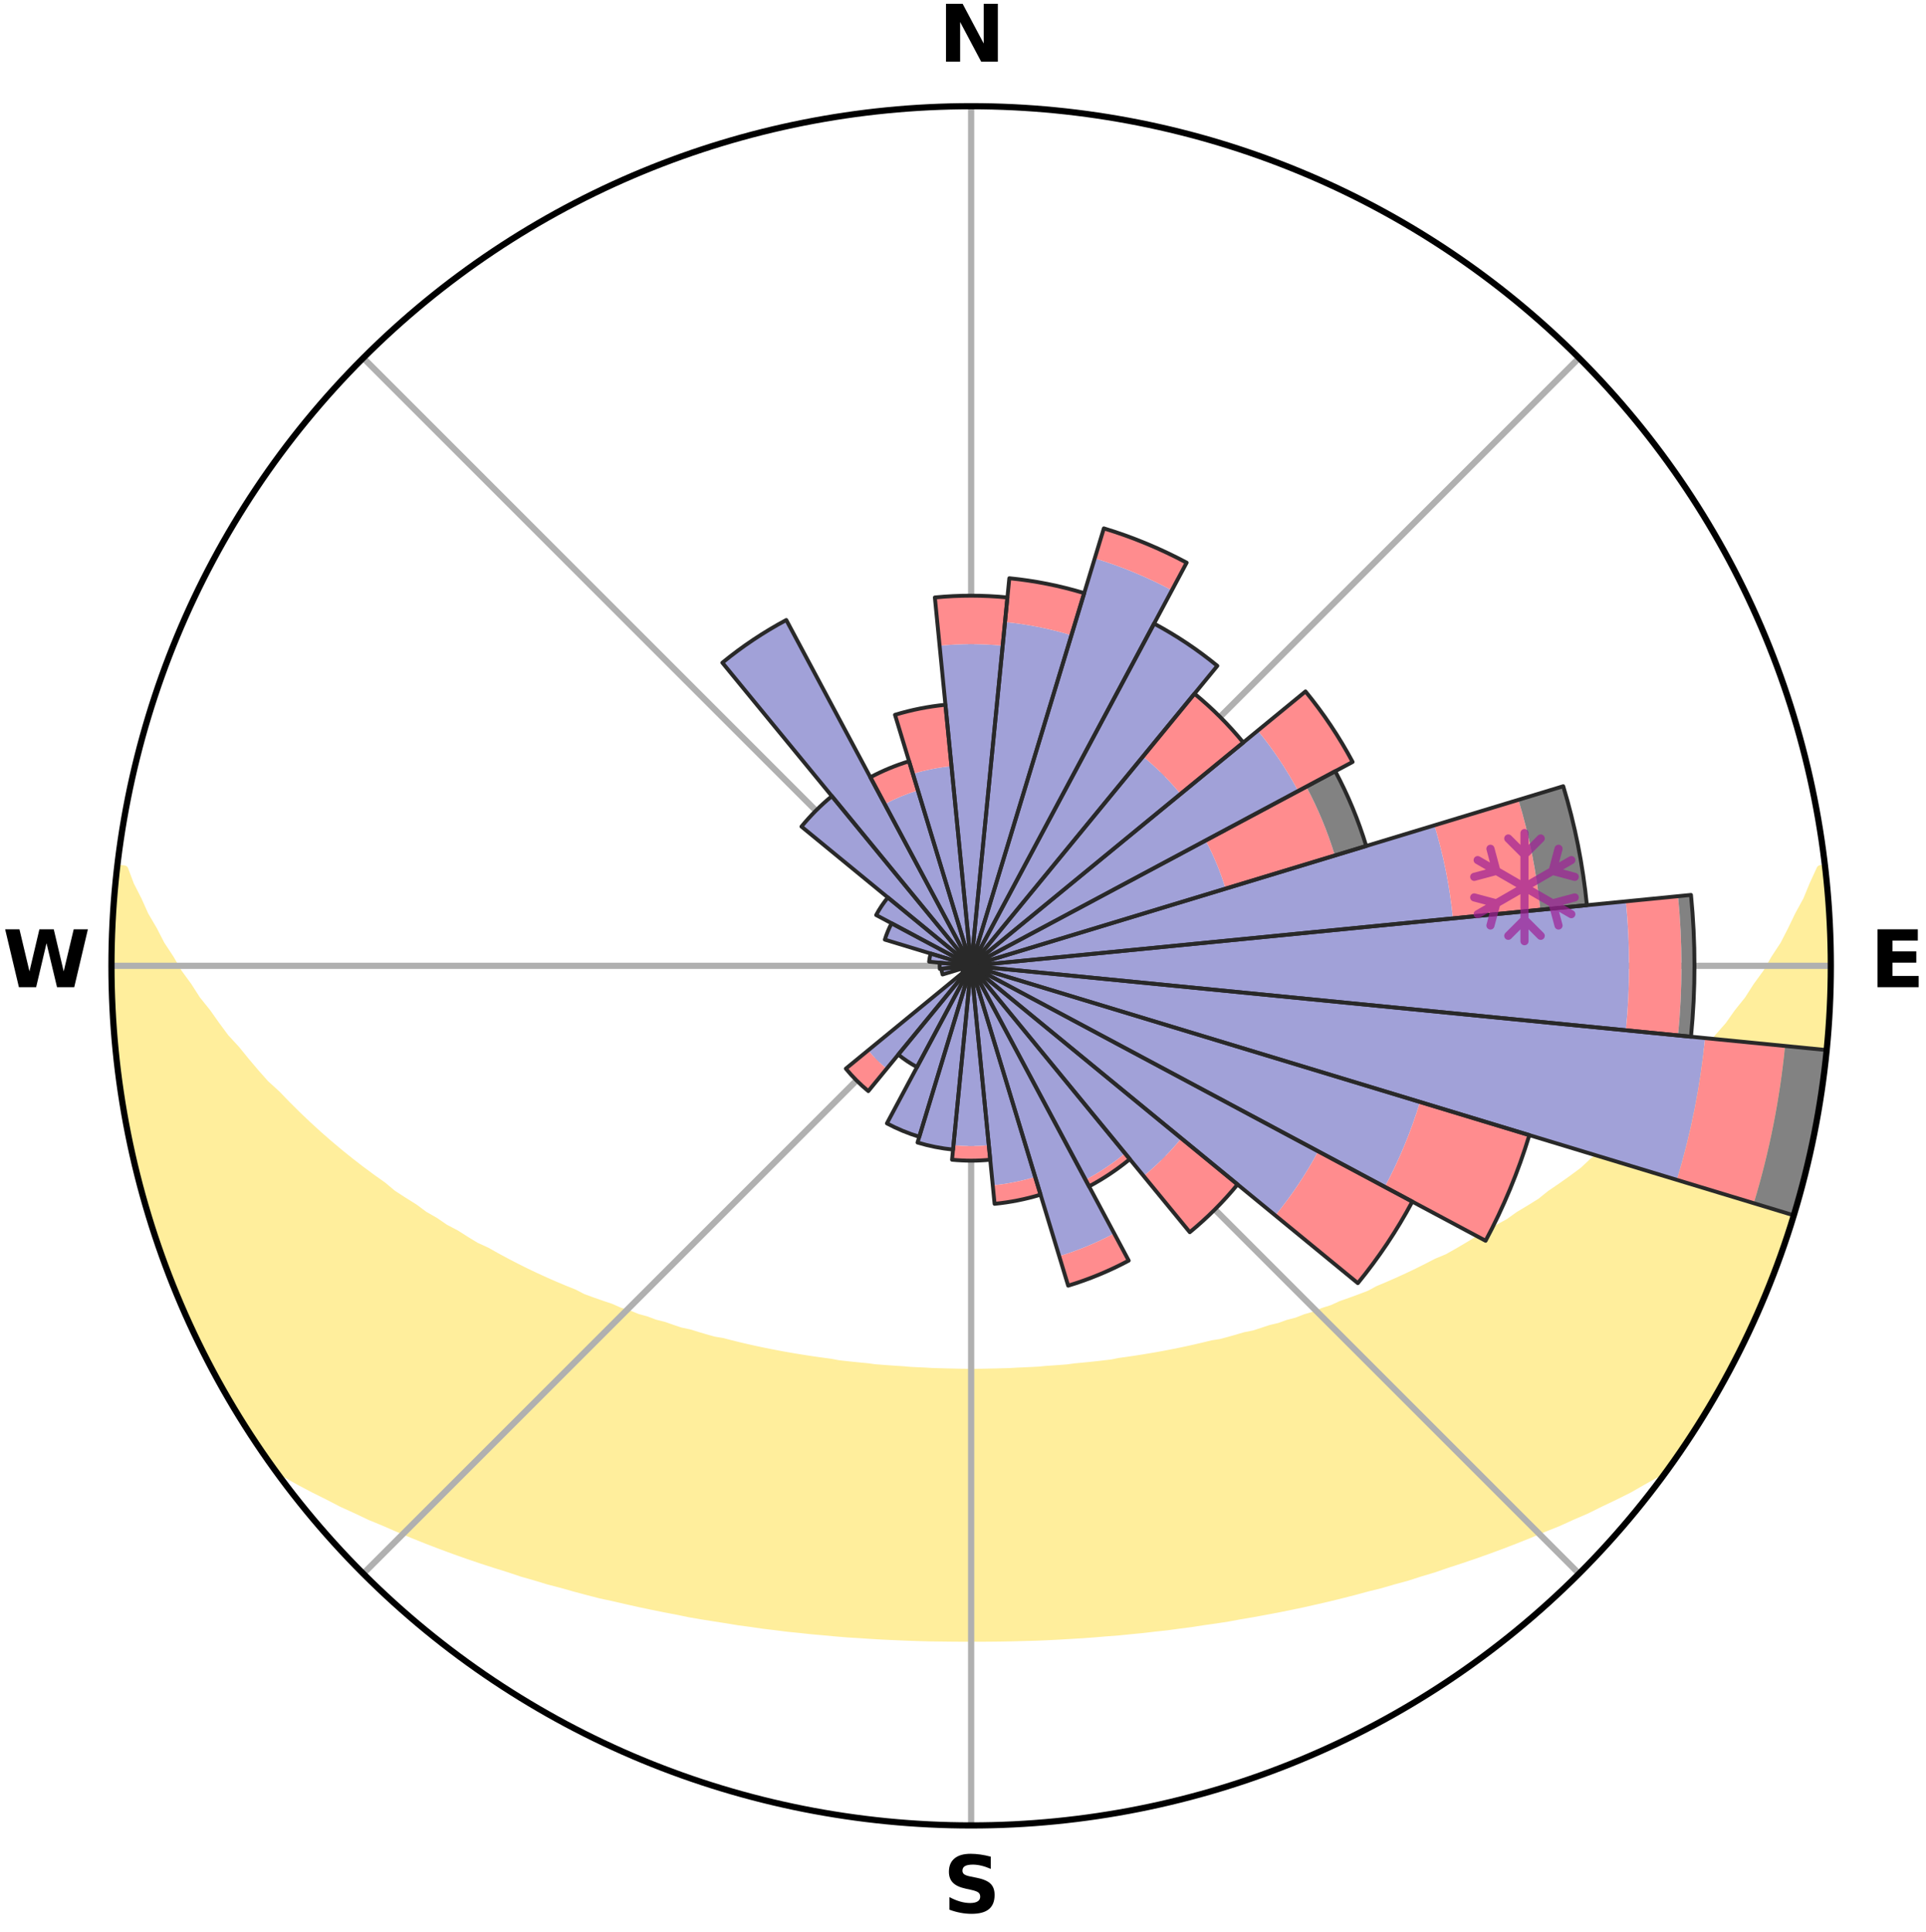 <?xml version="1.0" encoding="utf-8" standalone="no"?>
<!DOCTYPE svg PUBLIC "-//W3C//DTD SVG 1.1//EN"
  "http://www.w3.org/Graphics/SVG/1.1/DTD/svg11.dtd">
<svg xmlns:xlink="http://www.w3.org/1999/xlink" width="248.41pt" height="249.158pt" viewBox="0 0 248.41 249.158" xmlns="http://www.w3.org/2000/svg" version="1.1">
 <title>Ski Rose for Gargellen</title>
 <defs>
  <style type="text/css">*{stroke-linejoin: round; stroke-linecap: butt}</style>
 </defs>
 <g id="figure_1">
  <g id="patch_1">
   <path d="M 0 249.158 
L 248.41 249.158 
L 248.41 0 
L 0 0 
z
" style="fill: #ffffff"/>
  </g>
  <g id="axes_1">
   <g id="patch_2">
    <path d="M 236.135 124.579 
C 236.135 110.018 233.267 95.599 227.695 82.147 
C 222.122 68.695 213.955 56.471 203.659 46.175 
C 193.363 35.879 181.139 27.711 167.687 22.139 
C 154.235 16.567 139.815 13.699 125.255 13.699 
C 110.694 13.699 96.275 16.567 82.823 22.139 
C 69.371 27.711 57.147 35.879 46.851 46.175 
C 36.555 56.471 28.387 68.695 22.815 82.147 
C 17.243 95.599 14.375 110.018 14.375 124.579 
C 14.375 139.14 17.243 153.559 22.815 167.011 
C 28.387 180.463 36.555 192.687 46.851 202.983 
C 57.147 213.279 69.371 221.447 82.823 227.019 
C 96.275 232.591 110.694 235.459 125.255 235.459 
C 139.815 235.459 154.235 232.591 167.687 227.019 
C 181.139 221.447 193.363 213.279 203.659 202.983 
C 213.955 192.687 222.122 180.463 227.695 167.011 
C 233.267 153.559 236.135 139.14 236.135 124.579 
M 125.255 124.579 
C 125.255 124.579 125.255 124.579 125.255 124.579 
C 125.255 124.579 125.255 124.579 125.255 124.579 
C 125.255 124.579 125.255 124.579 125.255 124.579 
C 125.255 124.579 125.255 124.579 125.255 124.579 
C 125.255 124.579 125.255 124.579 125.255 124.579 
C 125.255 124.579 125.255 124.579 125.255 124.579 
C 125.255 124.579 125.255 124.579 125.255 124.579 
C 125.255 124.579 125.255 124.579 125.255 124.579 
C 125.255 124.579 125.255 124.579 125.255 124.579 
C 125.255 124.579 125.255 124.579 125.255 124.579 
C 125.255 124.579 125.255 124.579 125.255 124.579 
C 125.255 124.579 125.255 124.579 125.255 124.579 
C 125.255 124.579 125.255 124.579 125.255 124.579 
C 125.255 124.579 125.255 124.579 125.255 124.579 
C 125.255 124.579 125.255 124.579 125.255 124.579 
C 125.255 124.579 125.255 124.579 125.255 124.579 
z
" style="fill: #ffffff"/>
   </g>
   <g id="PolyCollection_1">
    <defs>
     <path id="m27119f1c0a" d="M 235.338 -137.122 
L 234.794 -137.059 
L 233.864 -135.037 
L 233.053 -133.063 
L 231.984 -131.107 
L 231.065 -129.199 
L 230.104 -127.325 
L 228.898 -125.484 
L 227.861 -123.684 
L 226.583 -121.926 
L 225.481 -120.203 
L 224.141 -118.531 
L 222.982 -116.888 
L 221.589 -115.303 
L 220.379 -113.741 
L 219.145 -112.218 
L 217.684 -110.765 
L 216.409 -109.325 
L 215.114 -107.925 
L 213.802 -106.564 
L 212.473 -105.243 
L 210.93 -104.01 
L 209.574 -102.773 
L 208.205 -101.575 
L 206.825 -100.417 
L 205.435 -99.298 
L 204.225 -98.156 
L 202.817 -97.113 
L 201.403 -96.109 
L 199.984 -95.143 
L 198.74 -94.141 
L 197.312 -93.248 
L 195.883 -92.392 
L 194.625 -91.491 
L 193.194 -90.706 
L 191.93 -89.87 
L 190.501 -89.153 
L 189.235 -88.381 
L 187.968 -87.638 
L 186.701 -86.925 
L 185.285 -86.335 
L 184.023 -85.681 
L 182.764 -85.054 
L 181.507 -84.455 
L 180.254 -83.882 
L 179.005 -83.335 
L 177.761 -82.814 
L 176.648 -82.214 
L 175.412 -81.741 
L 174.184 -81.291 
L 172.962 -80.863 
L 171.859 -80.353 
L 170.651 -79.969 
L 169.554 -79.5 
L 168.36 -79.156 
L 167.271 -78.726 
L 166.093 -78.419 
L 165.014 -78.027 
L 163.854 -77.755 
L 162.785 -77.397 
L 161.721 -77.056 
L 160.586 -76.831 
L 159.534 -76.521 
L 158.486 -76.227 
L 157.444 -75.947 
L 156.346 -75.776 
L 155.317 -75.523 
L 154.293 -75.283 
L 153.274 -75.055 
L 152.261 -74.84 
L 151.253 -74.636 
L 150.251 -74.444 
L 149.255 -74.262 
L 148.263 -74.091 
L 147.278 -73.93 
L 146.297 -73.778 
L 145.322 -73.635 
L 144.352 -73.501 
L 143.411 -73.309 
L 142.448 -73.194 
L 141.491 -73.085 
L 140.538 -72.984 
L 139.589 -72.89 
L 138.645 -72.802 
L 137.716 -72.674 
L 136.778 -72.601 
L 135.844 -72.534 
L 134.912 -72.472 
L 133.99 -72.382 
L 133.063 -72.334 
L 132.139 -72.29 
L 131.217 -72.251 
L 130.299 -72.197 
L 129.38 -72.17 
L 128.462 -72.147 
L 127.545 -72.128 
L 126.629 -72.109 
L 125.713 -72.102 
L 124.797 -72.102 
L 123.881 -72.11 
L 122.965 -72.131 
L 122.048 -72.151 
L 121.131 -72.176 
L 120.212 -72.204 
L 119.294 -72.259 
L 118.372 -72.3 
L 117.448 -72.345 
L 116.528 -72.427 
L 115.6 -72.486 
L 114.669 -72.549 
L 113.735 -72.618 
L 112.798 -72.692 
L 111.869 -72.821 
L 110.926 -72.91 
L 109.978 -73.006 
L 109.026 -73.108 
L 108.07 -73.218 
L 107.131 -73.399 
L 106.167 -73.527 
L 105.198 -73.662 
L 104.224 -73.806 
L 103.245 -73.959 
L 102.26 -74.122 
L 101.27 -74.294 
L 100.275 -74.476 
L 99.274 -74.67 
L 98.267 -74.874 
L 97.255 -75.09 
L 96.238 -75.318 
L 95.215 -75.559 
L 94.188 -75.813 
L 93.155 -76.081 
L 92.05 -76.266 
L 91.004 -76.561 
L 89.953 -76.871 
L 88.898 -77.197 
L 87.757 -77.438 
L 86.69 -77.797 
L 85.619 -78.172 
L 84.454 -78.462 
L 83.373 -78.873 
L 82.19 -79.199 
L 81.101 -79.648 
L 79.903 -80.012 
L 78.806 -80.501 
L 77.595 -80.907 
L 76.376 -81.334 
L 75.149 -81.785 
L 74.04 -82.361 
L 72.804 -82.857 
L 71.562 -83.379 
L 70.315 -83.926 
L 69.064 -84.498 
L 67.809 -85.097 
L 66.551 -85.724 
L 65.291 -86.378 
L 64.029 -87.06 
L 62.767 -87.771 
L 61.347 -88.422 
L 60.083 -89.194 
L 58.821 -89.996 
L 57.395 -90.745 
L 56.136 -91.611 
L 54.71 -92.43 
L 53.459 -93.361 
L 52.036 -94.251 
L 50.616 -95.178 
L 49.382 -96.212 
L 47.973 -97.212 
L 46.57 -98.251 
L 45.173 -99.329 
L 43.786 -100.447 
L 42.408 -101.604 
L 41.041 -102.8 
L 39.687 -104.036 
L 38.347 -105.312 
L 37.022 -106.628 
L 35.713 -107.983 
L 34.218 -109.345 
L 32.945 -110.783 
L 31.693 -112.261 
L 30.462 -113.779 
L 29.048 -115.315 
L 27.865 -116.914 
L 26.708 -118.552 
L 25.371 -120.218 
L 24.271 -121.935 
L 22.995 -123.687 
L 21.96 -125.481 
L 20.754 -127.316 
L 19.793 -129.184 
L 18.671 -131.098 
L 17.801 -133.036 
L 16.79 -135.023 
L 16.042 -137.022 
L 15.131 -137.126 
L 15.131 -137.126 
L 14.903 -135.205 
L 14.776 -133.274 
L 14.752 -131.338 
L 14.51 -129.414 
L 14.482 -127.48 
L 14.485 -125.546 
L 14.413 -123.612 
L 14.481 -121.678 
L 14.581 -119.747 
L 14.607 -117.812 
L 14.77 -115.884 
L 14.963 -113.959 
L 15.187 -112.038 
L 15.342 -110.109 
L 15.628 -108.195 
L 15.942 -106.286 
L 16.287 -104.383 
L 16.661 -102.485 
L 17.15 -100.613 
L 17.499 -98.709 
L 17.966 -96.832 
L 18.462 -94.963 
L 18.988 -93.101 
L 19.544 -91.249 
L 20.131 -89.405 
L 20.748 -87.571 
L 21.467 -85.775 
L 22.145 -83.963 
L 22.853 -82.163 
L 23.594 -80.376 
L 24.367 -78.602 
L 25.253 -76.881 
L 26.083 -75.134 
L 26.958 -73.409 
L 27.869 -71.703 
L 28.755 -69.982 
L 29.743 -68.318 
L 30.721 -66.649 
L 31.759 -65.015 
L 32.803 -63.386 
L 33.876 -61.776 
L 34.999 -60.2 
L 36.776 -59.108 
L 38.601 -58.087 
L 40.44 -57.114 
L 42.293 -56.191 
L 44.091 -55.258 
L 45.948 -54.414 
L 47.749 -53.558 
L 49.607 -52.792 
L 51.405 -52.007 
L 53.2 -51.255 
L 54.99 -50.536 
L 56.776 -49.848 
L 58.556 -49.19 
L 60.33 -48.562 
L 62.097 -47.962 
L 63.856 -47.391 
L 65.608 -46.845 
L 67.311 -46.273 
L 69.047 -45.779 
L 70.742 -45.262 
L 72.461 -44.816 
L 74.138 -44.341 
L 75.812 -43.895 
L 77.475 -43.465 
L 79.159 -43.106 
L 80.811 -42.723 
L 82.451 -42.355 
L 84.088 -42.011 
L 85.714 -41.681 
L 87.336 -41.374 
L 88.932 -41.043 
L 90.538 -40.766 
L 92.14 -40.511 
L 93.731 -40.265 
L 95.305 -40.003 
L 96.886 -39.795 
L 98.45 -39.565 
L 100.017 -39.378 
L 101.572 -39.18 
L 103.129 -39.026 
L 104.675 -38.857 
L 106.221 -38.721 
L 107.758 -38.578 
L 109.292 -38.45 
L 110.826 -38.357 
L 112.354 -38.254 
L 113.878 -38.165 
L 115.401 -38.096 
L 116.921 -38.031 
L 118.439 -37.978 
L 119.956 -37.937 
L 121.471 -37.918 
L 122.985 -37.9 
L 124.498 -37.892 
L 126.011 -37.892 
L 127.525 -37.898 
L 129.039 -37.915 
L 130.554 -37.944 
L 132.07 -37.985 
L 133.589 -38.024 
L 135.109 -38.089 
L 136.631 -38.166 
L 138.156 -38.257 
L 139.685 -38.347 
L 141.216 -38.462 
L 142.749 -38.591 
L 144.292 -38.707 
L 145.834 -38.863 
L 147.384 -39.011 
L 148.934 -39.195 
L 150.498 -39.361 
L 152.057 -39.574 
L 153.63 -39.776 
L 155.199 -40.021 
L 156.787 -40.244 
L 158.379 -40.489 
L 159.964 -40.785 
L 161.572 -41.055 
L 163.184 -41.351 
L 164.807 -41.656 
L 166.434 -41.986 
L 168.072 -42.328 
L 169.713 -42.697 
L 171.366 -43.078 
L 173.022 -43.487 
L 174.688 -43.911 
L 176.358 -44.364 
L 178.068 -44.787 
L 179.756 -45.279 
L 181.484 -45.749 
L 183.181 -46.296 
L 184.925 -46.815 
L 186.639 -47.408 
L 188.398 -47.981 
L 190.164 -48.58 
L 191.937 -49.208 
L 193.717 -49.866 
L 195.502 -50.554 
L 197.292 -51.274 
L 199.086 -52.025 
L 200.935 -52.761 
L 202.736 -53.581 
L 204.597 -54.383 
L 206.398 -55.276 
L 208.252 -56.161 
L 210.107 -57.085 
L 211.887 -58.104 
L 213.707 -59.128 
L 215.509 -60.201 
L 216.625 -61.782 
L 217.708 -63.386 
L 218.739 -65.023 
L 219.748 -66.674 
L 220.777 -68.312 
L 221.677 -70.026 
L 222.636 -71.706 
L 223.54 -73.415 
L 224.377 -75.159 
L 225.319 -76.851 
L 226.063 -78.638 
L 226.908 -80.379 
L 227.643 -82.169 
L 228.383 -83.956 
L 229.076 -85.762 
L 229.722 -87.585 
L 230.382 -89.404 
L 230.928 -91.261 
L 231.545 -93.094 
L 232.006 -94.974 
L 232.592 -96.82 
L 232.964 -98.72 
L 233.464 -100.59 
L 233.896 -102.476 
L 234.165 -104.394 
L 234.522 -106.294 
L 234.862 -108.198 
L 235.161 -110.11 
L 235.41 -112.028 
L 235.624 -113.952 
L 235.64 -115.892 
L 235.788 -117.819 
L 235.899 -119.748 
L 235.97 -121.68 
L 236.01 -123.613 
L 236.015 -125.546 
L 235.984 -127.479 
L 235.92 -129.411 
L 235.824 -131.342 
L 235.696 -133.271 
L 235.531 -135.197 
L 235.338 -137.122 
z
" style="stroke: #ffee9c"/>
    </defs>
    <g clip-path="url(#pb49d083f23)">
     <use xlink:href="#m27119f1c0a" x="0" y="249.158" style="fill: #ffee9c; stroke: #ffee9c"/>
    </g>
   </g>
   <g id="matplotlib.axis_1">
    <g id="xtick_1">
     <g id="line2d_1">
      <path d="M 125.255 124.579 
L 125.255 13.699 
" clip-path="url(#pb49d083f23)" style="fill: none; stroke: #b0b0b0; stroke-width: 0.8; stroke-linecap: square"/>
     </g>
     <g id="text_1">
      <!-- N -->
      <g transform="translate(121.07 7.958) scale(0.1 -0.1)">
       <defs>
        <path id="DejaVuSans-Bold-4e" d="M 588 4666 
L 1931 4666 
L 3628 1466 
L 3628 4666 
L 4769 4666 
L 4769 0 
L 3425 0 
L 1728 3200 
L 1728 0 
L 588 0 
L 588 4666 
z
" transform="scale(0.016)"/>
       </defs>
       <use xlink:href="#DejaVuSans-Bold-4e"/>
      </g>
     </g>
    </g>
    <g id="xtick_2">
     <g id="line2d_2">
      <path d="M 125.255 124.579 
L 203.659 46.175 
" clip-path="url(#pb49d083f23)" style="fill: none; stroke: #b0b0b0; stroke-width: 0.8; stroke-linecap: square"/>
     </g>
    </g>
    <g id="xtick_3">
     <g id="line2d_3">
      <path d="M 125.255 124.579 
L 236.135 124.579 
" clip-path="url(#pb49d083f23)" style="fill: none; stroke: #b0b0b0; stroke-width: 0.8; stroke-linecap: square"/>
     </g>
     <g id="text_2">
      <!-- E -->
      <g transform="translate(241.219 127.338) scale(0.1 -0.1)">
       <defs>
        <path id="DejaVuSans-Bold-45" d="M 588 4666 
L 3834 4666 
L 3834 3756 
L 1791 3756 
L 1791 2888 
L 3713 2888 
L 3713 1978 
L 1791 1978 
L 1791 909 
L 3903 909 
L 3903 0 
L 588 0 
L 588 4666 
z
" transform="scale(0.016)"/>
       </defs>
       <use xlink:href="#DejaVuSans-Bold-45"/>
      </g>
     </g>
    </g>
    <g id="xtick_4">
     <g id="line2d_4">
      <path d="M 125.255 124.579 
L 203.659 202.983 
" clip-path="url(#pb49d083f23)" style="fill: none; stroke: #b0b0b0; stroke-width: 0.8; stroke-linecap: square"/>
     </g>
    </g>
    <g id="xtick_5">
     <g id="line2d_5">
      <path d="M 125.255 124.579 
L 125.255 235.459 
" clip-path="url(#pb49d083f23)" style="fill: none; stroke: #b0b0b0; stroke-width: 0.8; stroke-linecap: square"/>
     </g>
     <g id="text_3">
      <!-- S -->
      <g transform="translate(121.654 246.718) scale(0.1 -0.1)">
       <defs>
        <path id="DejaVuSans-Bold-53" d="M 3834 4519 
L 3834 3531 
Q 3450 3703 3084 3790 
Q 2719 3878 2394 3878 
Q 1963 3878 1756 3759 
Q 1550 3641 1550 3391 
Q 1550 3203 1689 3098 
Q 1828 2994 2194 2919 
L 2706 2816 
Q 3484 2659 3812 2340 
Q 4141 2022 4141 1434 
Q 4141 663 3683 286 
Q 3225 -91 2284 -91 
Q 1841 -91 1394 -6 
Q 947 78 500 244 
L 500 1259 
Q 947 1022 1364 901 
Q 1781 781 2169 781 
Q 2563 781 2772 912 
Q 2981 1044 2981 1288 
Q 2981 1506 2839 1625 
Q 2697 1744 2272 1838 
L 1806 1941 
Q 1106 2091 782 2419 
Q 459 2747 459 3303 
Q 459 4000 909 4375 
Q 1359 4750 2203 4750 
Q 2588 4750 2994 4692 
Q 3400 4634 3834 4519 
z
" transform="scale(0.016)"/>
       </defs>
       <use xlink:href="#DejaVuSans-Bold-53"/>
      </g>
     </g>
    </g>
    <g id="xtick_6">
     <g id="line2d_6">
      <path d="M 125.255 124.579 
L 46.851 202.983 
" clip-path="url(#pb49d083f23)" style="fill: none; stroke: #b0b0b0; stroke-width: 0.8; stroke-linecap: square"/>
     </g>
    </g>
    <g id="xtick_7">
     <g id="line2d_7">
      <path d="M 125.255 124.579 
L 14.375 124.579 
" clip-path="url(#pb49d083f23)" style="fill: none; stroke: #b0b0b0; stroke-width: 0.8; stroke-linecap: square"/>
     </g>
     <g id="text_4">
      <!-- W -->
      <g transform="translate(0.36 127.338) scale(0.1 -0.1)">
       <defs>
        <path id="DejaVuSans-Bold-57" d="M 191 4666 
L 1344 4666 
L 2150 1275 
L 2950 4666 
L 4109 4666 
L 4909 1275 
L 5716 4666 
L 6859 4666 
L 5759 0 
L 4372 0 
L 3525 3547 
L 2688 0 
L 1300 0 
L 191 4666 
z
" transform="scale(0.016)"/>
       </defs>
       <use xlink:href="#DejaVuSans-Bold-57"/>
      </g>
     </g>
    </g>
    <g id="xtick_8">
     <g id="line2d_8">
      <path d="M 125.255 124.579 
L 46.851 46.175 
" clip-path="url(#pb49d083f23)" style="fill: none; stroke: #b0b0b0; stroke-width: 0.8; stroke-linecap: square"/>
     </g>
    </g>
   </g>
   <g id="matplotlib.axis_2"/>
   <g id="patch_3">
    <path d="M 125.255 124.579 
C 125.255 124.579 125.255 124.579 125.255 124.579 
C 125.255 124.579 125.255 124.579 125.255 124.579 
L 125.255 124.579 
C 125.255 124.579 125.255 124.579 125.255 124.579 
C 125.255 124.579 125.255 124.579 125.255 124.579 
z
" clip-path="url(#pb49d083f23)" style="fill: #d9d9d9"/>
   </g>
   <g id="patch_4">
    <path d="M 125.255 124.579 
C 125.255 124.579 125.255 124.579 125.255 124.579 
C 125.255 124.579 125.255 124.579 125.255 124.579 
L 125.255 124.579 
C 125.255 124.579 125.255 124.579 125.255 124.579 
C 125.255 124.579 125.255 124.579 125.255 124.579 
z
" clip-path="url(#pb49d083f23)" style="fill: #d9d9d9"/>
   </g>
   <g id="patch_5">
    <path d="M 125.255 124.579 
C 125.255 124.579 125.255 124.579 125.255 124.579 
C 125.255 124.579 125.255 124.579 125.255 124.579 
L 125.255 124.579 
C 125.255 124.579 125.255 124.579 125.255 124.579 
C 125.255 124.579 125.255 124.579 125.255 124.579 
z
" clip-path="url(#pb49d083f23)" style="fill: #d9d9d9"/>
   </g>
   <g id="patch_6">
    <path d="M 125.255 124.579 
C 125.255 124.579 125.255 124.579 125.255 124.579 
C 125.255 124.579 125.255 124.579 125.255 124.579 
L 125.255 124.579 
C 125.255 124.579 125.255 124.579 125.255 124.579 
C 125.255 124.579 125.255 124.579 125.255 124.579 
z
" clip-path="url(#pb49d083f23)" style="fill: #d9d9d9"/>
   </g>
   <g id="patch_7">
    <path d="M 125.255 124.579 
C 125.255 124.579 125.255 124.579 125.255 124.579 
C 125.255 124.579 125.255 124.579 125.255 124.579 
L 125.255 124.579 
C 125.255 124.579 125.255 124.579 125.255 124.579 
C 125.255 124.579 125.255 124.579 125.255 124.579 
z
" clip-path="url(#pb49d083f23)" style="fill: #d9d9d9"/>
   </g>
   <g id="patch_8">
    <path d="M 125.255 124.579 
C 125.255 124.579 125.255 124.579 125.255 124.579 
C 125.255 124.579 125.255 124.579 125.255 124.579 
L 125.255 124.579 
C 125.255 124.579 125.255 124.579 125.255 124.579 
C 125.255 124.579 125.255 124.579 125.255 124.579 
z
" clip-path="url(#pb49d083f23)" style="fill: #d9d9d9"/>
   </g>
   <g id="patch_9">
    <path d="M 125.255 124.579 
C 125.255 124.579 125.255 124.579 125.255 124.579 
C 125.255 124.579 125.255 124.579 125.255 124.579 
L 125.255 124.579 
C 125.255 124.579 125.255 124.579 125.255 124.579 
C 125.255 124.579 125.255 124.579 125.255 124.579 
z
" clip-path="url(#pb49d083f23)" style="fill: #d9d9d9"/>
   </g>
   <g id="patch_10">
    <path d="M 125.255 124.579 
C 125.255 124.579 125.255 124.579 125.255 124.579 
C 125.255 124.579 125.255 124.579 125.255 124.579 
L 125.255 124.579 
C 125.255 124.579 125.255 124.579 125.255 124.579 
C 125.255 124.579 125.255 124.579 125.255 124.579 
z
" clip-path="url(#pb49d083f23)" style="fill: #d9d9d9"/>
   </g>
   <g id="patch_11">
    <path d="M 125.255 124.579 
C 125.255 124.579 125.255 124.579 125.255 124.579 
C 125.255 124.579 125.255 124.579 125.255 124.579 
L 125.255 124.579 
C 125.255 124.579 125.255 124.579 125.255 124.579 
C 125.255 124.579 125.255 124.579 125.255 124.579 
z
" clip-path="url(#pb49d083f23)" style="fill: #d9d9d9"/>
   </g>
   <g id="patch_12">
    <path d="M 125.255 124.579 
C 125.255 124.579 125.255 124.579 125.255 124.579 
C 125.255 124.579 125.255 124.579 125.255 124.579 
L 125.255 124.579 
C 125.255 124.579 125.255 124.579 125.255 124.579 
C 125.255 124.579 125.255 124.579 125.255 124.579 
z
" clip-path="url(#pb49d083f23)" style="fill: #d9d9d9"/>
   </g>
   <g id="patch_13">
    <path d="M 125.255 124.579 
C 125.255 124.579 125.255 124.579 125.255 124.579 
C 125.255 124.579 125.255 124.579 125.255 124.579 
L 125.255 124.579 
C 125.255 124.579 125.255 124.579 125.255 124.579 
C 125.255 124.579 125.255 124.579 125.255 124.579 
z
" clip-path="url(#pb49d083f23)" style="fill: #d9d9d9"/>
   </g>
   <g id="patch_14">
    <path d="M 125.255 124.579 
C 125.255 124.579 125.255 124.579 125.255 124.579 
C 125.255 124.579 125.255 124.579 125.255 124.579 
L 125.255 124.579 
C 125.255 124.579 125.255 124.579 125.255 124.579 
C 125.255 124.579 125.255 124.579 125.255 124.579 
z
" clip-path="url(#pb49d083f23)" style="fill: #d9d9d9"/>
   </g>
   <g id="patch_15">
    <path d="M 125.255 124.579 
C 125.255 124.579 125.255 124.579 125.255 124.579 
C 125.255 124.579 125.255 124.579 125.255 124.579 
L 125.255 124.579 
C 125.255 124.579 125.255 124.579 125.255 124.579 
C 125.255 124.579 125.255 124.579 125.255 124.579 
z
" clip-path="url(#pb49d083f23)" style="fill: #d9d9d9"/>
   </g>
   <g id="patch_16">
    <path d="M 125.255 124.579 
C 125.255 124.579 125.255 124.579 125.255 124.579 
C 125.255 124.579 125.255 124.579 125.255 124.579 
L 125.255 124.579 
C 125.255 124.579 125.255 124.579 125.255 124.579 
C 125.255 124.579 125.255 124.579 125.255 124.579 
z
" clip-path="url(#pb49d083f23)" style="fill: #d9d9d9"/>
   </g>
   <g id="patch_17">
    <path d="M 125.255 124.579 
C 125.255 124.579 125.255 124.579 125.255 124.579 
C 125.255 124.579 125.255 124.579 125.255 124.579 
L 125.255 124.579 
C 125.255 124.579 125.255 124.579 125.255 124.579 
C 125.255 124.579 125.255 124.579 125.255 124.579 
z
" clip-path="url(#pb49d083f23)" style="fill: #d9d9d9"/>
   </g>
   <g id="patch_18">
    <path d="M 125.255 124.579 
C 125.255 124.579 125.255 124.579 125.255 124.579 
C 125.255 124.579 125.255 124.579 125.255 124.579 
L 125.255 124.579 
C 125.255 124.579 125.255 124.579 125.255 124.579 
C 125.255 124.579 125.255 124.579 125.255 124.579 
z
" clip-path="url(#pb49d083f23)" style="fill: #d9d9d9"/>
   </g>
   <g id="patch_19">
    <path d="M 125.255 124.579 
C 125.255 124.579 125.255 124.579 125.255 124.579 
C 125.255 124.579 125.255 124.579 125.255 124.579 
L 125.255 124.579 
C 125.255 124.579 125.255 124.579 125.255 124.579 
C 125.255 124.579 125.255 124.579 125.255 124.579 
z
" clip-path="url(#pb49d083f23)" style="fill: #d9d9d9"/>
   </g>
   <g id="patch_20">
    <path d="M 125.255 124.579 
C 125.255 124.579 125.255 124.579 125.255 124.579 
C 125.255 124.579 125.255 124.579 125.255 124.579 
L 125.255 124.579 
C 125.255 124.579 125.255 124.579 125.255 124.579 
C 125.255 124.579 125.255 124.579 125.255 124.579 
z
" clip-path="url(#pb49d083f23)" style="fill: #d9d9d9"/>
   </g>
   <g id="patch_21">
    <path d="M 125.255 124.579 
C 125.255 124.579 125.255 124.579 125.255 124.579 
C 125.255 124.579 125.255 124.579 125.255 124.579 
L 125.255 124.579 
C 125.255 124.579 125.255 124.579 125.255 124.579 
C 125.255 124.579 125.255 124.579 125.255 124.579 
z
" clip-path="url(#pb49d083f23)" style="fill: #d9d9d9"/>
   </g>
   <g id="patch_22">
    <path d="M 125.255 124.579 
C 125.255 124.579 125.255 124.579 125.255 124.579 
C 125.255 124.579 125.255 124.579 125.255 124.579 
L 125.255 124.579 
C 125.255 124.579 125.255 124.579 125.255 124.579 
C 125.255 124.579 125.255 124.579 125.255 124.579 
z
" clip-path="url(#pb49d083f23)" style="fill: #d9d9d9"/>
   </g>
   <g id="patch_23">
    <path d="M 125.255 124.579 
C 125.255 124.579 125.255 124.579 125.255 124.579 
C 125.255 124.579 125.255 124.579 125.255 124.579 
L 125.255 124.579 
C 125.255 124.579 125.255 124.579 125.255 124.579 
C 125.255 124.579 125.255 124.579 125.255 124.579 
z
" clip-path="url(#pb49d083f23)" style="fill: #d9d9d9"/>
   </g>
   <g id="patch_24">
    <path d="M 125.255 124.579 
C 125.255 124.579 125.255 124.579 125.255 124.579 
C 125.255 124.579 125.255 124.579 125.255 124.579 
L 125.255 124.579 
C 125.255 124.579 125.255 124.579 125.255 124.579 
C 125.255 124.579 125.255 124.579 125.255 124.579 
z
" clip-path="url(#pb49d083f23)" style="fill: #d9d9d9"/>
   </g>
   <g id="patch_25">
    <path d="M 125.255 124.579 
C 125.255 124.579 125.255 124.579 125.255 124.579 
C 125.255 124.579 125.255 124.579 125.255 124.579 
L 125.255 124.579 
C 125.255 124.579 125.255 124.579 125.255 124.579 
C 125.255 124.579 125.255 124.579 125.255 124.579 
z
" clip-path="url(#pb49d083f23)" style="fill: #d9d9d9"/>
   </g>
   <g id="patch_26">
    <path d="M 125.255 124.579 
C 125.255 124.579 125.255 124.579 125.255 124.579 
C 125.255 124.579 125.255 124.579 125.255 124.579 
L 125.255 124.579 
C 125.255 124.579 125.255 124.579 125.255 124.579 
C 125.255 124.579 125.255 124.579 125.255 124.579 
z
" clip-path="url(#pb49d083f23)" style="fill: #d9d9d9"/>
   </g>
   <g id="patch_27">
    <path d="M 125.255 124.579 
C 125.255 124.579 125.255 124.579 125.255 124.579 
C 125.255 124.579 125.255 124.579 125.255 124.579 
L 125.255 124.579 
C 125.255 124.579 125.255 124.579 125.255 124.579 
C 125.255 124.579 125.255 124.579 125.255 124.579 
z
" clip-path="url(#pb49d083f23)" style="fill: #d9d9d9"/>
   </g>
   <g id="patch_28">
    <path d="M 125.255 124.579 
C 125.255 124.579 125.255 124.579 125.255 124.579 
C 125.255 124.579 125.255 124.579 125.255 124.579 
L 125.255 124.579 
C 125.255 124.579 125.255 124.579 125.255 124.579 
C 125.255 124.579 125.255 124.579 125.255 124.579 
z
" clip-path="url(#pb49d083f23)" style="fill: #d9d9d9"/>
   </g>
   <g id="patch_29">
    <path d="M 125.255 124.579 
C 125.255 124.579 125.255 124.579 125.255 124.579 
C 125.255 124.579 125.255 124.579 125.255 124.579 
L 125.255 124.579 
C 125.255 124.579 125.255 124.579 125.255 124.579 
C 125.255 124.579 125.255 124.579 125.255 124.579 
z
" clip-path="url(#pb49d083f23)" style="fill: #d9d9d9"/>
   </g>
   <g id="patch_30">
    <path d="M 125.255 124.579 
C 125.255 124.579 125.255 124.579 125.255 124.579 
C 125.255 124.579 125.255 124.579 125.255 124.579 
L 125.255 124.579 
C 125.255 124.579 125.255 124.579 125.255 124.579 
C 125.255 124.579 125.255 124.579 125.255 124.579 
z
" clip-path="url(#pb49d083f23)" style="fill: #d9d9d9"/>
   </g>
   <g id="patch_31">
    <path d="M 125.255 124.579 
C 125.255 124.579 125.255 124.579 125.255 124.579 
C 125.255 124.579 125.255 124.579 125.255 124.579 
L 125.255 124.579 
C 125.255 124.579 125.255 124.579 125.255 124.579 
C 125.255 124.579 125.255 124.579 125.255 124.579 
z
" clip-path="url(#pb49d083f23)" style="fill: #d9d9d9"/>
   </g>
   <g id="patch_32">
    <path d="M 125.255 124.579 
C 125.255 124.579 125.255 124.579 125.255 124.579 
C 125.255 124.579 125.255 124.579 125.255 124.579 
L 125.255 124.579 
C 125.255 124.579 125.255 124.579 125.255 124.579 
C 125.255 124.579 125.255 124.579 125.255 124.579 
z
" clip-path="url(#pb49d083f23)" style="fill: #d9d9d9"/>
   </g>
   <g id="patch_33">
    <path d="M 125.255 124.579 
C 125.255 124.579 125.255 124.579 125.255 124.579 
C 125.255 124.579 125.255 124.579 125.255 124.579 
L 125.255 124.579 
C 125.255 124.579 125.255 124.579 125.255 124.579 
C 125.255 124.579 125.255 124.579 125.255 124.579 
z
" clip-path="url(#pb49d083f23)" style="fill: #d9d9d9"/>
   </g>
   <g id="patch_34">
    <path d="M 125.255 124.579 
C 125.255 124.579 125.255 124.579 125.255 124.579 
C 125.255 124.579 125.255 124.579 125.255 124.579 
L 125.255 124.579 
C 125.255 124.579 125.255 124.579 125.255 124.579 
C 125.255 124.579 125.255 124.579 125.255 124.579 
z
" clip-path="url(#pb49d083f23)" style="fill: #d9d9d9"/>
   </g>
   <g id="patch_35">
    <path d="M 125.255 124.579 
C 125.255 124.579 125.255 124.579 125.255 124.579 
C 125.255 124.579 125.255 124.579 125.255 124.579 
L 129.322 83.283 
C 127.97 83.15 126.613 83.083 125.255 83.083 
C 123.897 83.083 122.539 83.15 121.188 83.283 
z
" clip-path="url(#pb49d083f23)" style="fill: #a1a1d8"/>
   </g>
   <g id="patch_36">
    <path d="M 125.255 124.579 
C 125.255 124.579 125.255 124.579 125.255 124.579 
C 125.255 124.579 125.255 124.579 125.255 124.579 
L 138.191 81.935 
C 136.795 81.512 135.379 81.157 133.949 80.873 
C 132.518 80.588 131.074 80.374 129.623 80.231 
z
" clip-path="url(#pb49d083f23)" style="fill: #a1a1d8"/>
   </g>
   <g id="patch_37">
    <path d="M 125.255 124.579 
C 125.255 124.579 125.255 124.579 125.255 124.579 
C 125.255 124.579 125.255 124.579 125.255 124.579 
L 151.146 76.14 
C 149.561 75.293 147.934 74.523 146.274 73.836 
C 144.613 73.148 142.919 72.542 141.199 72.02 
z
" clip-path="url(#pb49d083f23)" style="fill: #a1a1d8"/>
   </g>
   <g id="patch_38">
    <path d="M 125.255 124.579 
C 125.255 124.579 125.255 124.579 125.255 124.579 
C 125.255 124.579 125.255 124.579 125.255 124.579 
L 157.009 85.887 
C 155.742 84.848 154.426 83.871 153.063 82.961 
C 151.701 82.051 150.295 81.208 148.85 80.436 
z
" clip-path="url(#pb49d083f23)" style="fill: #a1a1d8"/>
   </g>
   <g id="patch_39">
    <path d="M 125.255 124.579 
C 125.255 124.579 125.255 124.579 125.255 124.579 
C 125.255 124.579 125.255 124.579 125.255 124.579 
L 152.261 102.416 
C 151.535 101.532 150.767 100.684 149.958 99.876 
C 149.15 99.067 148.302 98.299 147.418 97.573 
z
" clip-path="url(#pb49d083f23)" style="fill: #a1a1d8"/>
   </g>
   <g id="patch_40">
    <path d="M 125.255 124.579 
C 125.255 124.579 125.255 124.579 125.255 124.579 
C 125.255 124.579 125.255 124.579 125.255 124.579 
L 167.437 102.032 
C 166.699 100.652 165.893 99.308 165.024 98.006 
C 164.154 96.705 163.221 95.446 162.228 94.236 
z
" clip-path="url(#pb49d083f23)" style="fill: #a1a1d8"/>
   </g>
   <g id="patch_41">
    <path d="M 125.255 124.579 
C 125.255 124.579 125.255 124.579 125.255 124.579 
C 125.255 124.579 125.255 124.579 125.255 124.579 
L 158.071 114.624 
C 157.745 113.55 157.367 112.493 156.937 111.456 
C 156.508 110.419 156.028 109.403 155.498 108.414 
z
" clip-path="url(#pb49d083f23)" style="fill: #a1a1d8"/>
   </g>
   <g id="patch_42">
    <path d="M 125.255 124.579 
C 125.255 124.579 125.255 124.579 125.255 124.579 
C 125.255 124.579 125.255 124.579 125.255 124.579 
L 187.397 118.459 
C 187.197 116.425 186.897 114.402 186.498 112.397 
C 186.099 110.393 185.602 108.409 185.009 106.453 
z
" clip-path="url(#pb49d083f23)" style="fill: #a1a1d8"/>
   </g>
   <g id="patch_43">
    <path d="M 125.255 124.579 
C 125.255 124.579 125.255 124.579 125.255 124.579 
C 125.255 124.579 125.255 124.579 125.255 124.579 
L 209.706 132.897 
C 209.978 130.133 210.114 127.357 210.114 124.579 
C 210.114 121.801 209.978 119.026 209.706 116.261 
z
" clip-path="url(#pb49d083f23)" style="fill: #a1a1d8"/>
   </g>
   <g id="patch_44">
    <path d="M 125.255 124.579 
C 125.255 124.579 125.255 124.579 125.255 124.579 
C 125.255 124.579 125.255 124.579 125.255 124.579 
L 216.282 152.192 
C 217.186 149.212 217.943 146.19 218.55 143.137 
C 219.158 140.083 219.615 137.001 219.92 133.903 
z
" clip-path="url(#pb49d083f23)" style="fill: #a1a1d8"/>
   </g>
   <g id="patch_45">
    <path d="M 125.255 124.579 
C 125.255 124.579 125.255 124.579 125.255 124.579 
C 125.255 124.579 125.255 124.579 125.255 124.579 
L 178.609 153.097 
C 179.542 151.351 180.389 149.56 181.147 147.73 
C 181.905 145.901 182.573 144.035 183.147 142.141 
z
" clip-path="url(#pb49d083f23)" style="fill: #a1a1d8"/>
   </g>
   <g id="patch_46">
    <path d="M 125.255 124.579 
C 125.255 124.579 125.255 124.579 125.255 124.579 
C 125.255 124.579 125.255 124.579 125.255 124.579 
L 164.491 156.779 
C 165.545 155.495 166.535 154.16 167.458 152.778 
C 168.381 151.397 169.236 149.971 170.019 148.506 
z
" clip-path="url(#pb49d083f23)" style="fill: #a1a1d8"/>
   </g>
   <g id="patch_47">
    <path d="M 125.255 124.579 
C 125.255 124.579 125.255 124.579 125.255 124.579 
C 125.255 124.579 125.255 124.579 125.255 124.579 
L 147.508 151.694 
C 148.395 150.966 149.246 150.194 150.058 149.383 
C 150.87 148.571 151.642 147.719 152.37 146.832 
z
" clip-path="url(#pb49d083f23)" style="fill: #a1a1d8"/>
   </g>
   <g id="patch_48">
    <path d="M 125.255 124.579 
C 125.255 124.579 125.255 124.579 125.255 124.579 
C 125.255 124.579 125.255 124.579 125.255 124.579 
L 140.01 152.184 
C 140.913 151.701 141.793 151.174 142.644 150.605 
C 143.496 150.035 144.32 149.425 145.112 148.775 
z
" clip-path="url(#pb49d083f23)" style="fill: #a1a1d8"/>
   </g>
   <g id="patch_49">
    <path d="M 125.255 124.579 
C 125.255 124.579 125.255 124.579 125.255 124.579 
C 125.255 124.579 125.255 124.579 125.255 124.579 
L 136.618 162.038 
C 137.844 161.666 139.051 161.234 140.235 160.744 
C 141.418 160.253 142.577 159.705 143.707 159.101 
z
" clip-path="url(#pb49d083f23)" style="fill: #a1a1d8"/>
   </g>
   <g id="patch_50">
    <path d="M 125.255 124.579 
C 125.255 124.579 125.255 124.579 125.255 124.579 
C 125.255 124.579 125.255 124.579 125.255 124.579 
L 128.044 152.9 
C 128.971 152.808 129.893 152.672 130.807 152.49 
C 131.72 152.308 132.624 152.082 133.516 151.811 
z
" clip-path="url(#pb49d083f23)" style="fill: #a1a1d8"/>
   </g>
   <g id="patch_51">
    <path d="M 125.255 124.579 
C 125.255 124.579 125.255 124.579 125.255 124.579 
C 125.255 124.579 125.255 124.579 125.255 124.579 
L 122.975 147.726 
C 123.733 147.801 124.494 147.838 125.255 147.838 
C 126.016 147.838 126.777 147.801 127.535 147.726 
z
" clip-path="url(#pb49d083f23)" style="fill: #a1a1d8"/>
   </g>
   <g id="patch_52">
    <path d="M 125.255 124.579 
C 125.255 124.579 125.255 124.579 125.255 124.579 
C 125.255 124.579 125.255 124.579 125.255 124.579 
L 118.34 147.373 
C 119.086 147.599 119.843 147.789 120.608 147.941 
C 121.373 148.093 122.144 148.208 122.92 148.284 
z
" clip-path="url(#pb49d083f23)" style="fill: #a1a1d8"/>
   </g>
   <g id="patch_53">
    <path d="M 125.255 124.579 
C 125.255 124.579 125.255 124.579 125.255 124.579 
C 125.255 124.579 125.255 124.579 125.255 124.579 
L 114.391 144.903 
C 115.057 145.259 115.739 145.582 116.436 145.87 
C 117.133 146.159 117.843 146.413 118.565 146.632 
z
" clip-path="url(#pb49d083f23)" style="fill: #a1a1d8"/>
   </g>
   <g id="patch_54">
    <path d="M 125.255 124.579 
C 125.255 124.579 125.255 124.579 125.255 124.579 
C 125.255 124.579 125.255 124.579 125.255 124.579 
L 115.859 136.028 
C 116.234 136.336 116.623 136.625 117.026 136.894 
C 117.429 137.163 117.845 137.413 118.273 137.641 
z
" clip-path="url(#pb49d083f23)" style="fill: #a1a1d8"/>
   </g>
   <g id="patch_55">
    <path d="M 125.255 124.579 
C 125.255 124.579 125.255 124.579 125.255 124.579 
C 125.255 124.579 125.255 124.579 125.255 124.579 
L 111.973 135.479 
C 112.329 135.914 112.707 136.331 113.105 136.729 
C 113.503 137.127 113.92 137.504 114.354 137.861 
z
" clip-path="url(#pb49d083f23)" style="fill: #a1a1d8"/>
   </g>
   <g id="patch_56">
    <path d="M 125.255 124.579 
C 125.255 124.579 125.255 124.579 125.255 124.579 
C 125.255 124.579 125.255 124.579 125.255 124.579 
L 124.122 125.184 
C 124.142 125.222 124.164 125.258 124.187 125.293 
C 124.21 125.328 124.235 125.361 124.262 125.394 
z
" clip-path="url(#pb49d083f23)" style="fill: #a1a1d8"/>
   </g>
   <g id="patch_57">
    <path d="M 125.255 124.579 
C 125.255 124.579 125.255 124.579 125.255 124.579 
C 125.255 124.579 125.255 124.579 125.255 124.579 
L 125.255 124.579 
C 125.255 124.579 125.255 124.579 125.255 124.579 
C 125.255 124.579 125.255 124.579 125.255 124.579 
z
" clip-path="url(#pb49d083f23)" style="fill: #a1a1d8"/>
   </g>
   <g id="patch_58">
    <path d="M 125.255 124.579 
C 125.255 124.579 125.255 124.579 125.255 124.579 
C 125.255 124.579 125.255 124.579 125.255 124.579 
L 121.421 124.957 
C 121.433 125.082 121.451 125.207 121.476 125.331 
C 121.501 125.454 121.531 125.577 121.568 125.697 
z
" clip-path="url(#pb49d083f23)" style="fill: #a1a1d8"/>
   </g>
   <g id="patch_59">
    <path d="M 125.255 124.579 
C 125.255 124.579 125.255 124.579 125.255 124.579 
C 125.255 124.579 125.255 124.579 125.255 124.579 
L 121.213 124.181 
C 121.2 124.313 121.194 124.446 121.194 124.579 
C 121.194 124.712 121.2 124.845 121.213 124.977 
z
" clip-path="url(#pb49d083f23)" style="fill: #a1a1d8"/>
   </g>
   <g id="patch_60">
    <path d="M 125.255 124.579 
C 125.255 124.579 125.255 124.579 125.255 124.579 
C 125.255 124.579 125.255 124.579 125.255 124.579 
L 120.041 122.997 
C 119.989 123.168 119.946 123.341 119.911 123.516 
C 119.876 123.691 119.85 123.868 119.832 124.045 
z
" clip-path="url(#pb49d083f23)" style="fill: #a1a1d8"/>
   </g>
   <g id="patch_61">
    <path d="M 125.255 124.579 
C 125.255 124.579 125.255 124.579 125.255 124.579 
C 125.255 124.579 125.255 124.579 125.255 124.579 
L 114.998 119.097 
C 114.819 119.433 114.656 119.777 114.51 120.129 
C 114.365 120.48 114.236 120.839 114.126 121.203 
z
" clip-path="url(#pb49d083f23)" style="fill: #a1a1d8"/>
   </g>
   <g id="patch_62">
    <path d="M 125.255 124.579 
C 125.255 124.579 125.255 124.579 125.255 124.579 
C 125.255 124.579 125.255 124.579 125.255 124.579 
L 114.517 115.766 
C 114.228 116.118 113.957 116.483 113.704 116.861 
C 113.452 117.239 113.218 117.63 113.004 118.031 
z
" clip-path="url(#pb49d083f23)" style="fill: #a1a1d8"/>
   </g>
   <g id="patch_63">
    <path d="M 125.255 124.579 
C 125.255 124.579 125.255 124.579 125.255 124.579 
C 125.255 124.579 125.255 124.579 125.255 124.579 
L 107.294 102.693 
C 106.577 103.281 105.89 103.904 105.235 104.559 
C 104.58 105.214 103.957 105.902 103.369 106.618 
z
" clip-path="url(#pb49d083f23)" style="fill: #a1a1d8"/>
   </g>
   <g id="patch_64">
    <path d="M 125.255 124.579 
C 125.255 124.579 125.255 124.579 125.255 124.579 
C 125.255 124.579 125.255 124.579 125.255 124.579 
L 101.412 79.973 
C 99.952 80.753 98.532 81.605 97.155 82.525 
C 95.779 83.444 94.448 84.431 93.168 85.481 
z
" clip-path="url(#pb49d083f23)" style="fill: #a1a1d8"/>
   </g>
   <g id="patch_65">
    <path d="M 125.255 124.579 
C 125.255 124.579 125.255 124.579 125.255 124.579 
C 125.255 124.579 125.255 124.579 125.255 124.579 
L 118.391 101.951 
C 117.65 102.176 116.921 102.437 116.206 102.733 
C 115.491 103.029 114.791 103.36 114.108 103.725 
z
" clip-path="url(#pb49d083f23)" style="fill: #a1a1d8"/>
   </g>
   <g id="patch_66">
    <path d="M 125.255 124.579 
C 125.255 124.579 125.255 124.579 125.255 124.579 
C 125.255 124.579 125.255 124.579 125.255 124.579 
L 122.718 98.826 
C 121.875 98.909 121.037 99.034 120.206 99.199 
C 119.376 99.364 118.554 99.57 117.743 99.816 
z
" clip-path="url(#pb49d083f23)" style="fill: #a1a1d8"/>
   </g>
   <g id="patch_67">
    <path d="M 121.188 83.283 
C 122.539 83.15 123.897 83.083 125.255 83.083 
C 126.613 83.083 127.97 83.15 129.322 83.283 
L 129.935 77.066 
C 128.379 76.912 126.818 76.836 125.255 76.836 
C 123.692 76.836 122.13 76.912 120.575 77.066 
z
" clip-path="url(#pb49d083f23)" style="fill: #ff8c8e"/>
   </g>
   <g id="patch_68">
    <path d="M 129.623 80.231 
C 131.074 80.374 132.518 80.588 133.949 80.873 
C 135.379 81.157 136.795 81.512 138.191 81.935 
L 139.837 76.507 
C 138.264 76.03 136.668 75.63 135.055 75.31 
C 133.442 74.989 131.815 74.747 130.179 74.586 
z
" clip-path="url(#pb49d083f23)" style="fill: #ff8c8e"/>
   </g>
   <g id="patch_69">
    <path d="M 141.199 72.02 
C 142.919 72.542 144.613 73.148 146.274 73.836 
C 147.934 74.523 149.561 75.293 151.146 76.14 
L 153.051 72.577 
C 151.349 71.667 149.603 70.841 147.82 70.103 
C 146.037 69.364 144.218 68.713 142.371 68.153 
z
" clip-path="url(#pb49d083f23)" style="fill: #ff8c8e"/>
   </g>
   <g id="patch_70">
    <path d="M 148.85 80.436 
C 150.295 81.208 151.701 82.051 153.063 82.961 
C 154.426 83.871 155.742 84.848 157.009 85.887 
L 157.009 85.887 
C 155.742 84.848 154.426 83.871 153.063 82.961 
C 151.701 82.051 150.295 81.208 148.85 80.436 
z
" clip-path="url(#pb49d083f23)" style="fill: #ff8c8e"/>
   </g>
   <g id="patch_71">
    <path d="M 147.418 97.573 
C 148.302 98.299 149.15 99.067 149.958 99.876 
C 150.767 100.684 151.535 101.532 152.261 102.416 
L 160.354 95.774 
C 159.411 94.625 158.413 93.523 157.362 92.472 
C 156.311 91.421 155.209 90.423 154.06 89.48 
z
" clip-path="url(#pb49d083f23)" style="fill: #ff8c8e"/>
   </g>
   <g id="patch_72">
    <path d="M 162.228 94.236 
C 163.221 95.446 164.154 96.705 165.024 98.006 
C 165.893 99.308 166.699 100.652 167.437 102.032 
L 174.456 98.281 
C 173.595 96.67 172.656 95.103 171.641 93.585 
C 170.627 92.066 169.538 90.599 168.38 89.187 
z
" clip-path="url(#pb49d083f23)" style="fill: #ff8c8e"/>
   </g>
   <g id="patch_73">
    <path d="M 155.498 108.414 
C 156.028 109.403 156.508 110.419 156.937 111.456 
C 157.367 112.493 157.745 113.55 158.071 114.624 
L 172.166 110.349 
C 171.7 108.813 171.159 107.302 170.545 105.819 
C 169.931 104.337 169.245 102.885 168.488 101.47 
z
" clip-path="url(#pb49d083f23)" style="fill: #ff8c8e"/>
   </g>
   <g id="patch_74">
    <path d="M 185.009 106.453 
C 185.602 108.409 186.099 110.393 186.498 112.397 
C 186.897 114.402 187.197 116.425 187.397 118.459 
L 198.665 117.349 
C 198.428 114.946 198.073 112.556 197.602 110.188 
C 197.131 107.82 196.544 105.477 195.843 103.166 
z
" clip-path="url(#pb49d083f23)" style="fill: #ff8c8e"/>
   </g>
   <g id="patch_75">
    <path d="M 209.706 116.261 
C 209.978 119.026 210.114 121.801 210.114 124.579 
C 210.114 127.357 209.978 130.133 209.706 132.897 
L 216.43 133.559 
C 216.724 130.575 216.872 127.578 216.872 124.579 
C 216.872 121.58 216.724 118.583 216.43 115.599 
z
" clip-path="url(#pb49d083f23)" style="fill: #ff8c8e"/>
   </g>
   <g id="patch_76">
    <path d="M 219.92 133.903 
C 219.615 137.001 219.158 140.083 218.55 143.137 
C 217.943 146.19 217.186 149.212 216.282 152.192 
L 226.196 155.199 
C 227.198 151.895 228.037 148.544 228.711 145.158 
C 229.384 141.771 229.891 138.354 230.23 134.918 
z
" clip-path="url(#pb49d083f23)" style="fill: #ff8c8e"/>
   </g>
   <g id="patch_77">
    <path d="M 183.147 142.141 
C 182.573 144.035 181.905 145.901 181.147 147.73 
C 180.389 149.56 179.542 151.351 178.609 153.097 
L 191.608 160.046 
C 192.769 157.874 193.822 155.646 194.765 153.371 
C 195.707 151.096 196.537 148.776 197.252 146.419 
z
" clip-path="url(#pb49d083f23)" style="fill: #ff8c8e"/>
   </g>
   <g id="patch_78">
    <path d="M 170.019 148.506 
C 169.236 149.971 168.381 151.397 167.458 152.778 
C 166.535 154.16 165.545 155.495 164.491 156.779 
L 175.13 165.511 
C 176.47 163.878 177.729 162.181 178.902 160.425 
C 180.076 158.669 181.162 156.857 182.158 154.994 
z
" clip-path="url(#pb49d083f23)" style="fill: #ff8c8e"/>
   </g>
   <g id="patch_79">
    <path d="M 152.37 146.832 
C 151.642 147.719 150.87 148.571 150.058 149.383 
C 149.246 150.194 148.395 150.966 147.508 151.694 
L 153.455 158.941 
C 154.579 158.018 155.658 157.04 156.687 156.011 
C 157.716 154.982 158.693 153.904 159.616 152.779 
z
" clip-path="url(#pb49d083f23)" style="fill: #ff8c8e"/>
   </g>
   <g id="patch_80">
    <path d="M 145.112 148.775 
C 144.32 149.425 143.496 150.035 142.644 150.605 
C 141.793 151.174 140.913 151.701 140.01 152.184 
L 140.462 153.03 
C 141.394 152.533 142.3 151.989 143.178 151.403 
C 144.056 150.816 144.905 150.187 145.721 149.517 
z
" clip-path="url(#pb49d083f23)" style="fill: #ff8c8e"/>
   </g>
   <g id="patch_81">
    <path d="M 143.707 159.101 
C 142.577 159.705 141.418 160.253 140.235 160.744 
C 139.051 161.234 137.844 161.666 136.618 162.038 
L 137.77 165.837 
C 139.121 165.427 140.45 164.951 141.754 164.411 
C 143.058 163.871 144.334 163.268 145.579 162.602 
z
" clip-path="url(#pb49d083f23)" style="fill: #ff8c8e"/>
   </g>
   <g id="patch_82">
    <path d="M 133.516 151.811 
C 132.624 152.082 131.72 152.308 130.807 152.49 
C 129.893 152.672 128.971 152.808 128.044 152.9 
L 128.279 155.28 
C 129.283 155.181 130.283 155.033 131.273 154.836 
C 132.264 154.639 133.244 154.393 134.21 154.1 
z
" clip-path="url(#pb49d083f23)" style="fill: #ff8c8e"/>
   </g>
   <g id="patch_83">
    <path d="M 127.535 147.726 
C 126.777 147.801 126.016 147.838 125.255 147.838 
C 124.494 147.838 123.733 147.801 122.975 147.726 
L 122.791 149.592 
C 123.61 149.672 124.432 149.713 125.255 149.713 
C 126.078 149.713 126.9 149.672 127.718 149.592 
z
" clip-path="url(#pb49d083f23)" style="fill: #ff8c8e"/>
   </g>
   <g id="patch_84">
    <path d="M 122.92 148.284 
C 122.144 148.208 121.373 148.093 120.608 147.941 
C 119.843 147.789 119.086 147.599 118.34 147.373 
L 118.34 147.373 
C 119.086 147.599 119.843 147.789 120.608 147.941 
C 121.373 148.093 122.144 148.208 122.92 148.284 
z
" clip-path="url(#pb49d083f23)" style="fill: #ff8c8e"/>
   </g>
   <g id="patch_85">
    <path d="M 118.565 146.632 
C 117.843 146.413 117.133 146.159 116.436 145.87 
C 115.739 145.582 115.057 145.259 114.391 144.903 
L 114.391 144.903 
C 115.057 145.259 115.739 145.582 116.436 145.87 
C 117.133 146.159 117.843 146.413 118.565 146.632 
z
" clip-path="url(#pb49d083f23)" style="fill: #ff8c8e"/>
   </g>
   <g id="patch_86">
    <path d="M 118.273 137.641 
C 117.845 137.413 117.429 137.163 117.026 136.894 
C 116.623 136.625 116.234 136.336 115.859 136.028 
L 115.859 136.028 
C 116.234 136.336 116.623 136.625 117.026 136.894 
C 117.429 137.163 117.845 137.413 118.273 137.641 
z
" clip-path="url(#pb49d083f23)" style="fill: #ff8c8e"/>
   </g>
   <g id="patch_87">
    <path d="M 114.354 137.861 
C 113.92 137.504 113.503 137.127 113.105 136.729 
C 112.707 136.331 112.329 135.914 111.973 135.479 
L 109.094 137.842 
C 109.528 138.371 109.988 138.878 110.472 139.362 
C 110.956 139.846 111.463 140.306 111.992 140.74 
z
" clip-path="url(#pb49d083f23)" style="fill: #ff8c8e"/>
   </g>
   <g id="patch_88">
    <path d="M 124.262 125.394 
C 124.235 125.361 124.21 125.328 124.187 125.293 
C 124.164 125.258 124.142 125.222 124.122 125.184 
L 124.122 125.184 
C 124.142 125.222 124.164 125.258 124.187 125.293 
C 124.21 125.328 124.235 125.361 124.262 125.394 
z
" clip-path="url(#pb49d083f23)" style="fill: #ff8c8e"/>
   </g>
   <g id="patch_89">
    <path d="M 125.255 124.579 
C 125.255 124.579 125.255 124.579 125.255 124.579 
C 125.255 124.579 125.255 124.579 125.255 124.579 
L 125.255 124.579 
C 125.255 124.579 125.255 124.579 125.255 124.579 
C 125.255 124.579 125.255 124.579 125.255 124.579 
z
" clip-path="url(#pb49d083f23)" style="fill: #ff8c8e"/>
   </g>
   <g id="patch_90">
    <path d="M 121.568 125.697 
C 121.531 125.577 121.501 125.454 121.476 125.331 
C 121.451 125.207 121.433 125.082 121.421 124.957 
L 121.421 124.957 
C 121.433 125.082 121.451 125.207 121.476 125.331 
C 121.501 125.454 121.531 125.577 121.568 125.697 
z
" clip-path="url(#pb49d083f23)" style="fill: #ff8c8e"/>
   </g>
   <g id="patch_91">
    <path d="M 121.213 124.977 
C 121.2 124.845 121.194 124.712 121.194 124.579 
C 121.194 124.446 121.2 124.313 121.213 124.181 
L 121.213 124.181 
C 121.2 124.313 121.194 124.446 121.194 124.579 
C 121.194 124.712 121.2 124.845 121.213 124.977 
z
" clip-path="url(#pb49d083f23)" style="fill: #ff8c8e"/>
   </g>
   <g id="patch_92">
    <path d="M 119.832 124.045 
C 119.85 123.868 119.876 123.691 119.911 123.516 
C 119.946 123.341 119.989 123.168 120.041 122.997 
L 120.041 122.997 
C 119.989 123.168 119.946 123.341 119.911 123.516 
C 119.876 123.691 119.85 123.868 119.832 124.045 
z
" clip-path="url(#pb49d083f23)" style="fill: #ff8c8e"/>
   </g>
   <g id="patch_93">
    <path d="M 114.126 121.203 
C 114.236 120.839 114.365 120.48 114.51 120.129 
C 114.656 119.777 114.819 119.433 114.998 119.097 
L 114.998 119.097 
C 114.819 119.433 114.656 119.777 114.51 120.129 
C 114.365 120.48 114.236 120.839 114.126 121.203 
z
" clip-path="url(#pb49d083f23)" style="fill: #ff8c8e"/>
   </g>
   <g id="patch_94">
    <path d="M 113.004 118.031 
C 113.218 117.63 113.452 117.239 113.704 116.861 
C 113.957 116.483 114.228 116.118 114.517 115.766 
L 114.517 115.766 
C 114.228 116.118 113.957 116.483 113.704 116.861 
C 113.452 117.239 113.218 117.63 113.004 118.031 
z
" clip-path="url(#pb49d083f23)" style="fill: #ff8c8e"/>
   </g>
   <g id="patch_95">
    <path d="M 103.369 106.618 
C 103.957 105.902 104.58 105.214 105.235 104.559 
C 105.89 103.904 106.577 103.281 107.294 102.693 
L 107.294 102.693 
C 106.577 103.281 105.89 103.904 105.235 104.559 
C 104.58 105.214 103.957 105.902 103.369 106.618 
z
" clip-path="url(#pb49d083f23)" style="fill: #ff8c8e"/>
   </g>
   <g id="patch_96">
    <path d="M 93.168 85.481 
C 94.448 84.431 95.779 83.444 97.155 82.525 
C 98.532 81.605 99.952 80.753 101.412 79.973 
L 101.412 79.973 
C 99.952 80.753 98.532 81.605 97.155 82.525 
C 95.779 83.444 94.448 84.431 93.168 85.481 
z
" clip-path="url(#pb49d083f23)" style="fill: #ff8c8e"/>
   </g>
   <g id="patch_97">
    <path d="M 114.108 103.725 
C 114.791 103.36 115.491 103.029 116.206 102.733 
C 116.921 102.437 117.65 102.176 118.391 101.951 
L 117.25 98.192 
C 116.387 98.454 115.536 98.758 114.703 99.103 
C 113.869 99.449 113.052 99.835 112.256 100.26 
z
" clip-path="url(#pb49d083f23)" style="fill: #ff8c8e"/>
   </g>
   <g id="patch_98">
    <path d="M 117.743 99.816 
C 118.554 99.57 119.376 99.364 120.206 99.199 
C 121.037 99.034 121.875 98.909 122.718 98.826 
L 121.939 90.909 
C 120.837 91.018 119.741 91.18 118.654 91.396 
C 117.568 91.612 116.493 91.882 115.434 92.203 
z
" clip-path="url(#pb49d083f23)" style="fill: #ff8c8e"/>
   </g>
   <g id="patch_99">
    <path d="M 120.575 77.066 
C 122.13 76.912 123.692 76.836 125.255 76.836 
C 126.818 76.836 128.379 76.912 129.935 77.066 
L 129.935 77.066 
C 128.379 76.912 126.818 76.836 125.255 76.836 
C 123.692 76.836 122.13 76.912 120.575 77.066 
z
" clip-path="url(#pb49d083f23)" style="fill: #828282"/>
   </g>
   <g id="patch_100">
    <path d="M 130.179 74.586 
C 131.815 74.747 133.442 74.989 135.055 75.31 
C 136.668 75.63 138.264 76.03 139.837 76.507 
L 139.837 76.507 
C 138.264 76.03 136.668 75.63 135.055 75.31 
C 133.442 74.989 131.815 74.747 130.179 74.586 
z
" clip-path="url(#pb49d083f23)" style="fill: #828282"/>
   </g>
   <g id="patch_101">
    <path d="M 142.371 68.153 
C 144.218 68.713 146.037 69.364 147.82 70.103 
C 149.603 70.841 151.349 71.667 153.051 72.577 
L 153.051 72.577 
C 151.349 71.667 149.603 70.841 147.82 70.103 
C 146.037 69.364 144.218 68.713 142.371 68.153 
z
" clip-path="url(#pb49d083f23)" style="fill: #828282"/>
   </g>
   <g id="patch_102">
    <path d="M 148.85 80.436 
C 150.295 81.208 151.701 82.051 153.063 82.961 
C 154.426 83.871 155.742 84.848 157.009 85.887 
L 157.009 85.887 
C 155.742 84.848 154.426 83.871 153.063 82.961 
C 151.701 82.051 150.295 81.208 148.85 80.436 
z
" clip-path="url(#pb49d083f23)" style="fill: #828282"/>
   </g>
   <g id="patch_103">
    <path d="M 154.06 89.48 
C 155.209 90.423 156.311 91.421 157.362 92.472 
C 158.413 93.523 159.411 94.625 160.354 95.774 
L 160.354 95.774 
C 159.411 94.625 158.413 93.523 157.362 92.472 
C 156.311 91.421 155.209 90.423 154.06 89.48 
z
" clip-path="url(#pb49d083f23)" style="fill: #828282"/>
   </g>
   <g id="patch_104">
    <path d="M 168.38 89.187 
C 169.538 90.599 170.627 92.066 171.641 93.585 
C 172.656 95.103 173.595 96.67 174.456 98.281 
L 174.456 98.281 
C 173.595 96.67 172.656 95.103 171.641 93.585 
C 170.627 92.066 169.538 90.599 168.38 89.187 
z
" clip-path="url(#pb49d083f23)" style="fill: #828282"/>
   </g>
   <g id="patch_105">
    <path d="M 168.488 101.47 
C 169.245 102.885 169.931 104.337 170.545 105.819 
C 171.159 107.302 171.7 108.813 172.166 110.349 
L 176.209 109.122 
C 175.703 107.454 175.116 105.812 174.449 104.202 
C 173.782 102.592 173.036 101.016 172.215 99.479 
z
" clip-path="url(#pb49d083f23)" style="fill: #828282"/>
   </g>
   <g id="patch_106">
    <path d="M 195.843 103.166 
C 196.544 105.477 197.131 107.82 197.602 110.188 
C 198.073 112.556 198.428 114.946 198.665 117.349 
L 204.672 116.757 
C 204.416 114.158 204.032 111.572 203.523 109.011 
C 203.013 106.449 202.378 103.914 201.62 101.414 
z
" clip-path="url(#pb49d083f23)" style="fill: #828282"/>
   </g>
   <g id="patch_107">
    <path d="M 216.43 115.599 
C 216.724 118.583 216.872 121.58 216.872 124.579 
C 216.872 127.578 216.724 130.575 216.43 133.559 
L 218.099 133.723 
C 218.399 130.685 218.548 127.633 218.548 124.579 
C 218.548 121.525 218.399 118.474 218.099 115.435 
z
" clip-path="url(#pb49d083f23)" style="fill: #828282"/>
   </g>
   <g id="patch_108">
    <path d="M 230.23 134.918 
C 229.891 138.354 229.384 141.771 228.711 145.158 
C 228.037 148.544 227.198 151.895 226.196 155.199 
L 231.36 156.766 
C 232.414 153.293 233.296 149.77 234.004 146.211 
C 234.712 142.651 235.245 139.059 235.601 135.447 
z
" clip-path="url(#pb49d083f23)" style="fill: #828282"/>
   </g>
   <g id="patch_109">
    <path d="M 197.252 146.419 
C 196.537 148.776 195.707 151.096 194.765 153.371 
C 193.822 155.646 192.769 157.874 191.608 160.046 
L 191.608 160.046 
C 192.769 157.874 193.822 155.646 194.765 153.371 
C 195.707 151.096 196.537 148.776 197.252 146.419 
z
" clip-path="url(#pb49d083f23)" style="fill: #828282"/>
   </g>
   <g id="patch_110">
    <path d="M 182.158 154.994 
C 181.162 156.857 180.076 158.669 178.902 160.425 
C 177.729 162.181 176.47 163.878 175.13 165.511 
L 175.13 165.511 
C 176.47 163.878 177.729 162.181 178.902 160.425 
C 180.076 158.669 181.162 156.857 182.158 154.994 
z
" clip-path="url(#pb49d083f23)" style="fill: #828282"/>
   </g>
   <g id="patch_111">
    <path d="M 159.616 152.779 
C 158.693 153.904 157.716 154.982 156.687 156.011 
C 155.658 157.04 154.579 158.018 153.455 158.941 
L 153.455 158.941 
C 154.579 158.018 155.658 157.04 156.687 156.011 
C 157.716 154.982 158.693 153.904 159.616 152.779 
z
" clip-path="url(#pb49d083f23)" style="fill: #828282"/>
   </g>
   <g id="patch_112">
    <path d="M 145.721 149.517 
C 144.905 150.187 144.056 150.816 143.178 151.403 
C 142.3 151.989 141.394 152.533 140.462 153.03 
L 140.462 153.03 
C 141.394 152.533 142.3 151.989 143.178 151.403 
C 144.056 150.816 144.905 150.187 145.721 149.517 
z
" clip-path="url(#pb49d083f23)" style="fill: #828282"/>
   </g>
   <g id="patch_113">
    <path d="M 145.579 162.602 
C 144.334 163.268 143.058 163.871 141.754 164.411 
C 140.45 164.951 139.121 165.427 137.77 165.837 
L 137.77 165.837 
C 139.121 165.427 140.45 164.951 141.754 164.411 
C 143.058 163.871 144.334 163.268 145.579 162.602 
z
" clip-path="url(#pb49d083f23)" style="fill: #828282"/>
   </g>
   <g id="patch_114">
    <path d="M 134.21 154.1 
C 133.244 154.393 132.264 154.639 131.273 154.836 
C 130.283 155.033 129.283 155.181 128.279 155.28 
L 128.279 155.28 
C 129.283 155.181 130.283 155.033 131.273 154.836 
C 132.264 154.639 133.244 154.393 134.21 154.1 
z
" clip-path="url(#pb49d083f23)" style="fill: #828282"/>
   </g>
   <g id="patch_115">
    <path d="M 127.718 149.592 
C 126.9 149.672 126.078 149.713 125.255 149.713 
C 124.432 149.713 123.61 149.672 122.791 149.592 
L 122.791 149.592 
C 123.61 149.672 124.432 149.713 125.255 149.713 
C 126.078 149.713 126.9 149.672 127.718 149.592 
z
" clip-path="url(#pb49d083f23)" style="fill: #828282"/>
   </g>
   <g id="patch_116">
    <path d="M 122.92 148.284 
C 122.144 148.208 121.373 148.093 120.608 147.941 
C 119.843 147.789 119.086 147.599 118.34 147.373 
L 118.34 147.373 
C 119.086 147.599 119.843 147.789 120.608 147.941 
C 121.373 148.093 122.144 148.208 122.92 148.284 
z
" clip-path="url(#pb49d083f23)" style="fill: #828282"/>
   </g>
   <g id="patch_117">
    <path d="M 118.565 146.632 
C 117.843 146.413 117.133 146.159 116.436 145.87 
C 115.739 145.582 115.057 145.259 114.391 144.903 
L 114.391 144.903 
C 115.057 145.259 115.739 145.582 116.436 145.87 
C 117.133 146.159 117.843 146.413 118.565 146.632 
z
" clip-path="url(#pb49d083f23)" style="fill: #828282"/>
   </g>
   <g id="patch_118">
    <path d="M 118.273 137.641 
C 117.845 137.413 117.429 137.163 117.026 136.894 
C 116.623 136.625 116.234 136.336 115.859 136.028 
L 115.859 136.028 
C 116.234 136.336 116.623 136.625 117.026 136.894 
C 117.429 137.163 117.845 137.413 118.273 137.641 
z
" clip-path="url(#pb49d083f23)" style="fill: #828282"/>
   </g>
   <g id="patch_119">
    <path d="M 111.992 140.74 
C 111.463 140.306 110.956 139.846 110.472 139.362 
C 109.988 138.878 109.528 138.371 109.094 137.842 
L 109.094 137.842 
C 109.528 138.371 109.988 138.878 110.472 139.362 
C 110.956 139.846 111.463 140.306 111.992 140.74 
z
" clip-path="url(#pb49d083f23)" style="fill: #828282"/>
   </g>
   <g id="patch_120">
    <path d="M 124.262 125.394 
C 124.235 125.361 124.21 125.328 124.187 125.293 
C 124.164 125.258 124.142 125.222 124.122 125.184 
L 124.122 125.184 
C 124.142 125.222 124.164 125.258 124.187 125.293 
C 124.21 125.328 124.235 125.361 124.262 125.394 
z
" clip-path="url(#pb49d083f23)" style="fill: #828282"/>
   </g>
   <g id="patch_121">
    <path d="M 125.255 124.579 
C 125.255 124.579 125.255 124.579 125.255 124.579 
C 125.255 124.579 125.255 124.579 125.255 124.579 
L 125.255 124.579 
C 125.255 124.579 125.255 124.579 125.255 124.579 
C 125.255 124.579 125.255 124.579 125.255 124.579 
z
" clip-path="url(#pb49d083f23)" style="fill: #828282"/>
   </g>
   <g id="patch_122">
    <path d="M 121.568 125.697 
C 121.531 125.577 121.501 125.454 121.476 125.331 
C 121.451 125.207 121.433 125.082 121.421 124.957 
L 121.421 124.957 
C 121.433 125.082 121.451 125.207 121.476 125.331 
C 121.501 125.454 121.531 125.577 121.568 125.697 
z
" clip-path="url(#pb49d083f23)" style="fill: #828282"/>
   </g>
   <g id="patch_123">
    <path d="M 121.213 124.977 
C 121.2 124.845 121.194 124.712 121.194 124.579 
C 121.194 124.446 121.2 124.313 121.213 124.181 
L 121.213 124.181 
C 121.2 124.313 121.194 124.446 121.194 124.579 
C 121.194 124.712 121.2 124.845 121.213 124.977 
z
" clip-path="url(#pb49d083f23)" style="fill: #828282"/>
   </g>
   <g id="patch_124">
    <path d="M 119.832 124.045 
C 119.85 123.868 119.876 123.691 119.911 123.516 
C 119.946 123.341 119.989 123.168 120.041 122.997 
L 120.041 122.997 
C 119.989 123.168 119.946 123.341 119.911 123.516 
C 119.876 123.691 119.85 123.868 119.832 124.045 
z
" clip-path="url(#pb49d083f23)" style="fill: #828282"/>
   </g>
   <g id="patch_125">
    <path d="M 114.126 121.203 
C 114.236 120.839 114.365 120.48 114.51 120.129 
C 114.656 119.777 114.819 119.433 114.998 119.097 
L 114.998 119.097 
C 114.819 119.433 114.656 119.777 114.51 120.129 
C 114.365 120.48 114.236 120.839 114.126 121.203 
z
" clip-path="url(#pb49d083f23)" style="fill: #828282"/>
   </g>
   <g id="patch_126">
    <path d="M 113.004 118.031 
C 113.218 117.63 113.452 117.239 113.704 116.861 
C 113.957 116.483 114.228 116.118 114.517 115.766 
L 114.517 115.766 
C 114.228 116.118 113.957 116.483 113.704 116.861 
C 113.452 117.239 113.218 117.63 113.004 118.031 
z
" clip-path="url(#pb49d083f23)" style="fill: #828282"/>
   </g>
   <g id="patch_127">
    <path d="M 103.369 106.618 
C 103.957 105.902 104.58 105.214 105.235 104.559 
C 105.89 103.904 106.577 103.281 107.294 102.693 
L 107.294 102.693 
C 106.577 103.281 105.89 103.904 105.235 104.559 
C 104.58 105.214 103.957 105.902 103.369 106.618 
z
" clip-path="url(#pb49d083f23)" style="fill: #828282"/>
   </g>
   <g id="patch_128">
    <path d="M 93.168 85.481 
C 94.448 84.431 95.779 83.444 97.155 82.525 
C 98.532 81.605 99.952 80.753 101.412 79.973 
L 101.412 79.973 
C 99.952 80.753 98.532 81.605 97.155 82.525 
C 95.779 83.444 94.448 84.431 93.168 85.481 
z
" clip-path="url(#pb49d083f23)" style="fill: #828282"/>
   </g>
   <g id="patch_129">
    <path d="M 112.256 100.26 
C 113.052 99.835 113.869 99.449 114.703 99.103 
C 115.536 98.758 116.387 98.454 117.25 98.192 
L 117.25 98.192 
C 116.387 98.454 115.536 98.758 114.703 99.103 
C 113.869 99.449 113.052 99.835 112.256 100.26 
z
" clip-path="url(#pb49d083f23)" style="fill: #828282"/>
   </g>
   <g id="patch_130">
    <path d="M 115.434 92.203 
C 116.493 91.882 117.568 91.612 118.654 91.396 
C 119.741 91.18 120.837 91.018 121.939 90.909 
L 121.939 90.909 
C 120.837 91.018 119.741 91.18 118.654 91.396 
C 117.568 91.612 116.493 91.882 115.434 92.203 
z
" clip-path="url(#pb49d083f23)" style="fill: #828282"/>
   </g>
   <g id="patch_131">
    <path d="M 125.255 124.579 
C 125.255 124.579 125.255 124.579 125.255 124.579 
C 125.255 124.579 125.255 124.579 125.255 124.579 
L 129.935 77.066 
C 128.379 76.912 126.818 76.836 125.255 76.836 
C 123.692 76.836 122.13 76.912 120.575 77.066 
L 125.255 124.579 
z
" clip-path="url(#pb49d083f23)" style="fill: none; stroke: #292929; stroke-width: 0.5; stroke-linejoin: miter"/>
   </g>
   <g id="patch_132">
    <path d="M 125.255 124.579 
C 125.255 124.579 125.255 124.579 125.255 124.579 
C 125.255 124.579 125.255 124.579 125.255 124.579 
L 139.837 76.507 
C 138.264 76.03 136.668 75.63 135.055 75.31 
C 133.442 74.989 131.815 74.747 130.179 74.586 
L 125.255 124.579 
z
" clip-path="url(#pb49d083f23)" style="fill: none; stroke: #292929; stroke-width: 0.5; stroke-linejoin: miter"/>
   </g>
   <g id="patch_133">
    <path d="M 125.255 124.579 
C 125.255 124.579 125.255 124.579 125.255 124.579 
C 125.255 124.579 125.255 124.579 125.255 124.579 
L 153.051 72.577 
C 151.349 71.667 149.603 70.841 147.82 70.103 
C 146.037 69.364 144.218 68.713 142.371 68.153 
L 125.255 124.579 
z
" clip-path="url(#pb49d083f23)" style="fill: none; stroke: #292929; stroke-width: 0.5; stroke-linejoin: miter"/>
   </g>
   <g id="patch_134">
    <path d="M 125.255 124.579 
C 125.255 124.579 125.255 124.579 125.255 124.579 
C 125.255 124.579 125.255 124.579 125.255 124.579 
L 157.009 85.887 
C 155.742 84.848 154.426 83.871 153.063 82.961 
C 151.701 82.051 150.295 81.208 148.85 80.436 
L 125.255 124.579 
z
" clip-path="url(#pb49d083f23)" style="fill: none; stroke: #292929; stroke-width: 0.5; stroke-linejoin: miter"/>
   </g>
   <g id="patch_135">
    <path d="M 125.255 124.579 
C 125.255 124.579 125.255 124.579 125.255 124.579 
C 125.255 124.579 125.255 124.579 125.255 124.579 
L 160.354 95.774 
C 159.411 94.625 158.413 93.523 157.362 92.472 
C 156.311 91.421 155.209 90.423 154.06 89.48 
L 125.255 124.579 
z
" clip-path="url(#pb49d083f23)" style="fill: none; stroke: #292929; stroke-width: 0.5; stroke-linejoin: miter"/>
   </g>
   <g id="patch_136">
    <path d="M 125.255 124.579 
C 125.255 124.579 125.255 124.579 125.255 124.579 
C 125.255 124.579 125.255 124.579 125.255 124.579 
L 174.456 98.281 
C 173.595 96.67 172.656 95.103 171.641 93.585 
C 170.627 92.066 169.538 90.599 168.38 89.187 
L 125.255 124.579 
z
" clip-path="url(#pb49d083f23)" style="fill: none; stroke: #292929; stroke-width: 0.5; stroke-linejoin: miter"/>
   </g>
   <g id="patch_137">
    <path d="M 125.255 124.579 
C 125.255 124.579 125.255 124.579 125.255 124.579 
C 125.255 124.579 125.255 124.579 125.255 124.579 
L 176.209 109.122 
C 175.703 107.454 175.116 105.812 174.449 104.202 
C 173.782 102.592 173.036 101.016 172.215 99.479 
L 125.255 124.579 
z
" clip-path="url(#pb49d083f23)" style="fill: none; stroke: #292929; stroke-width: 0.5; stroke-linejoin: miter"/>
   </g>
   <g id="patch_138">
    <path d="M 125.255 124.579 
C 125.255 124.579 125.255 124.579 125.255 124.579 
C 125.255 124.579 125.255 124.579 125.255 124.579 
L 204.672 116.757 
C 204.416 114.158 204.032 111.572 203.523 109.011 
C 203.013 106.449 202.378 103.914 201.62 101.414 
L 125.255 124.579 
z
" clip-path="url(#pb49d083f23)" style="fill: none; stroke: #292929; stroke-width: 0.5; stroke-linejoin: miter"/>
   </g>
   <g id="patch_139">
    <path d="M 125.255 124.579 
C 125.255 124.579 125.255 124.579 125.255 124.579 
C 125.255 124.579 125.255 124.579 125.255 124.579 
L 218.099 133.723 
C 218.399 130.685 218.548 127.633 218.548 124.579 
C 218.548 121.525 218.399 118.474 218.099 115.435 
L 125.255 124.579 
z
" clip-path="url(#pb49d083f23)" style="fill: none; stroke: #292929; stroke-width: 0.5; stroke-linejoin: miter"/>
   </g>
   <g id="patch_140">
    <path d="M 125.255 124.579 
C 125.255 124.579 125.255 124.579 125.255 124.579 
C 125.255 124.579 125.255 124.579 125.255 124.579 
L 231.36 156.766 
C 232.414 153.293 233.296 149.77 234.004 146.211 
C 234.712 142.651 235.245 139.059 235.601 135.447 
L 125.255 124.579 
z
" clip-path="url(#pb49d083f23)" style="fill: none; stroke: #292929; stroke-width: 0.5; stroke-linejoin: miter"/>
   </g>
   <g id="patch_141">
    <path d="M 125.255 124.579 
C 125.255 124.579 125.255 124.579 125.255 124.579 
C 125.255 124.579 125.255 124.579 125.255 124.579 
L 191.608 160.046 
C 192.769 157.874 193.822 155.646 194.765 153.371 
C 195.707 151.096 196.537 148.776 197.252 146.419 
L 125.255 124.579 
z
" clip-path="url(#pb49d083f23)" style="fill: none; stroke: #292929; stroke-width: 0.5; stroke-linejoin: miter"/>
   </g>
   <g id="patch_142">
    <path d="M 125.255 124.579 
C 125.255 124.579 125.255 124.579 125.255 124.579 
C 125.255 124.579 125.255 124.579 125.255 124.579 
L 175.13 165.511 
C 176.47 163.878 177.729 162.181 178.902 160.425 
C 180.076 158.669 181.162 156.857 182.158 154.994 
L 125.255 124.579 
z
" clip-path="url(#pb49d083f23)" style="fill: none; stroke: #292929; stroke-width: 0.5; stroke-linejoin: miter"/>
   </g>
   <g id="patch_143">
    <path d="M 125.255 124.579 
C 125.255 124.579 125.255 124.579 125.255 124.579 
C 125.255 124.579 125.255 124.579 125.255 124.579 
L 153.455 158.941 
C 154.579 158.018 155.658 157.04 156.687 156.011 
C 157.716 154.982 158.693 153.904 159.616 152.779 
L 125.255 124.579 
z
" clip-path="url(#pb49d083f23)" style="fill: none; stroke: #292929; stroke-width: 0.5; stroke-linejoin: miter"/>
   </g>
   <g id="patch_144">
    <path d="M 125.255 124.579 
C 125.255 124.579 125.255 124.579 125.255 124.579 
C 125.255 124.579 125.255 124.579 125.255 124.579 
L 140.462 153.03 
C 141.394 152.533 142.3 151.989 143.178 151.403 
C 144.056 150.816 144.905 150.187 145.721 149.517 
L 125.255 124.579 
z
" clip-path="url(#pb49d083f23)" style="fill: none; stroke: #292929; stroke-width: 0.5; stroke-linejoin: miter"/>
   </g>
   <g id="patch_145">
    <path d="M 125.255 124.579 
C 125.255 124.579 125.255 124.579 125.255 124.579 
C 125.255 124.579 125.255 124.579 125.255 124.579 
L 137.77 165.837 
C 139.121 165.427 140.45 164.951 141.754 164.411 
C 143.058 163.871 144.334 163.268 145.579 162.602 
L 125.255 124.579 
z
" clip-path="url(#pb49d083f23)" style="fill: none; stroke: #292929; stroke-width: 0.5; stroke-linejoin: miter"/>
   </g>
   <g id="patch_146">
    <path d="M 125.255 124.579 
C 125.255 124.579 125.255 124.579 125.255 124.579 
C 125.255 124.579 125.255 124.579 125.255 124.579 
L 128.279 155.28 
C 129.283 155.181 130.283 155.033 131.273 154.836 
C 132.264 154.639 133.244 154.393 134.21 154.1 
L 125.255 124.579 
z
" clip-path="url(#pb49d083f23)" style="fill: none; stroke: #292929; stroke-width: 0.5; stroke-linejoin: miter"/>
   </g>
   <g id="patch_147">
    <path d="M 125.255 124.579 
C 125.255 124.579 125.255 124.579 125.255 124.579 
C 125.255 124.579 125.255 124.579 125.255 124.579 
L 122.791 149.592 
C 123.61 149.672 124.432 149.713 125.255 149.713 
C 126.078 149.713 126.9 149.672 127.718 149.592 
L 125.255 124.579 
z
" clip-path="url(#pb49d083f23)" style="fill: none; stroke: #292929; stroke-width: 0.5; stroke-linejoin: miter"/>
   </g>
   <g id="patch_148">
    <path d="M 125.255 124.579 
C 125.255 124.579 125.255 124.579 125.255 124.579 
C 125.255 124.579 125.255 124.579 125.255 124.579 
L 118.34 147.373 
C 119.086 147.599 119.843 147.789 120.608 147.941 
C 121.373 148.093 122.144 148.208 122.92 148.284 
L 125.255 124.579 
z
" clip-path="url(#pb49d083f23)" style="fill: none; stroke: #292929; stroke-width: 0.5; stroke-linejoin: miter"/>
   </g>
   <g id="patch_149">
    <path d="M 125.255 124.579 
C 125.255 124.579 125.255 124.579 125.255 124.579 
C 125.255 124.579 125.255 124.579 125.255 124.579 
L 114.391 144.903 
C 115.057 145.259 115.739 145.582 116.436 145.87 
C 117.133 146.159 117.843 146.413 118.565 146.632 
L 125.255 124.579 
z
" clip-path="url(#pb49d083f23)" style="fill: none; stroke: #292929; stroke-width: 0.5; stroke-linejoin: miter"/>
   </g>
   <g id="patch_150">
    <path d="M 125.255 124.579 
C 125.255 124.579 125.255 124.579 125.255 124.579 
C 125.255 124.579 125.255 124.579 125.255 124.579 
L 115.859 136.028 
C 116.234 136.336 116.623 136.625 117.026 136.894 
C 117.429 137.163 117.845 137.413 118.273 137.641 
L 125.255 124.579 
z
" clip-path="url(#pb49d083f23)" style="fill: none; stroke: #292929; stroke-width: 0.5; stroke-linejoin: miter"/>
   </g>
   <g id="patch_151">
    <path d="M 125.255 124.579 
C 125.255 124.579 125.255 124.579 125.255 124.579 
C 125.255 124.579 125.255 124.579 125.255 124.579 
L 109.094 137.842 
C 109.528 138.371 109.988 138.878 110.472 139.362 
C 110.956 139.846 111.463 140.306 111.992 140.74 
L 125.255 124.579 
z
" clip-path="url(#pb49d083f23)" style="fill: none; stroke: #292929; stroke-width: 0.5; stroke-linejoin: miter"/>
   </g>
   <g id="patch_152">
    <path d="M 125.255 124.579 
C 125.255 124.579 125.255 124.579 125.255 124.579 
C 125.255 124.579 125.255 124.579 125.255 124.579 
L 124.122 125.184 
C 124.142 125.222 124.164 125.258 124.187 125.293 
C 124.21 125.328 124.235 125.361 124.262 125.394 
L 125.255 124.579 
z
" clip-path="url(#pb49d083f23)" style="fill: none; stroke: #292929; stroke-width: 0.5; stroke-linejoin: miter"/>
   </g>
   <g id="patch_153">
    <path d="M 125.255 124.579 
C 125.255 124.579 125.255 124.579 125.255 124.579 
C 125.255 124.579 125.255 124.579 125.255 124.579 
L 125.255 124.579 
C 125.255 124.579 125.255 124.579 125.255 124.579 
C 125.255 124.579 125.255 124.579 125.255 124.579 
L 125.255 124.579 
z
" clip-path="url(#pb49d083f23)" style="fill: none; stroke: #292929; stroke-width: 0.5; stroke-linejoin: miter"/>
   </g>
   <g id="patch_154">
    <path d="M 125.255 124.579 
C 125.255 124.579 125.255 124.579 125.255 124.579 
C 125.255 124.579 125.255 124.579 125.255 124.579 
L 121.421 124.957 
C 121.433 125.082 121.451 125.207 121.476 125.331 
C 121.501 125.454 121.531 125.577 121.568 125.697 
L 125.255 124.579 
z
" clip-path="url(#pb49d083f23)" style="fill: none; stroke: #292929; stroke-width: 0.5; stroke-linejoin: miter"/>
   </g>
   <g id="patch_155">
    <path d="M 125.255 124.579 
C 125.255 124.579 125.255 124.579 125.255 124.579 
C 125.255 124.579 125.255 124.579 125.255 124.579 
L 121.213 124.181 
C 121.2 124.313 121.194 124.446 121.194 124.579 
C 121.194 124.712 121.2 124.845 121.213 124.977 
L 125.255 124.579 
z
" clip-path="url(#pb49d083f23)" style="fill: none; stroke: #292929; stroke-width: 0.5; stroke-linejoin: miter"/>
   </g>
   <g id="patch_156">
    <path d="M 125.255 124.579 
C 125.255 124.579 125.255 124.579 125.255 124.579 
C 125.255 124.579 125.255 124.579 125.255 124.579 
L 120.041 122.997 
C 119.989 123.168 119.946 123.341 119.911 123.516 
C 119.876 123.691 119.85 123.868 119.832 124.045 
L 125.255 124.579 
z
" clip-path="url(#pb49d083f23)" style="fill: none; stroke: #292929; stroke-width: 0.5; stroke-linejoin: miter"/>
   </g>
   <g id="patch_157">
    <path d="M 125.255 124.579 
C 125.255 124.579 125.255 124.579 125.255 124.579 
C 125.255 124.579 125.255 124.579 125.255 124.579 
L 114.998 119.097 
C 114.819 119.433 114.656 119.777 114.51 120.129 
C 114.365 120.48 114.236 120.839 114.126 121.203 
L 125.255 124.579 
z
" clip-path="url(#pb49d083f23)" style="fill: none; stroke: #292929; stroke-width: 0.5; stroke-linejoin: miter"/>
   </g>
   <g id="patch_158">
    <path d="M 125.255 124.579 
C 125.255 124.579 125.255 124.579 125.255 124.579 
C 125.255 124.579 125.255 124.579 125.255 124.579 
L 114.517 115.766 
C 114.228 116.118 113.957 116.483 113.704 116.861 
C 113.452 117.239 113.218 117.63 113.004 118.031 
L 125.255 124.579 
z
" clip-path="url(#pb49d083f23)" style="fill: none; stroke: #292929; stroke-width: 0.5; stroke-linejoin: miter"/>
   </g>
   <g id="patch_159">
    <path d="M 125.255 124.579 
C 125.255 124.579 125.255 124.579 125.255 124.579 
C 125.255 124.579 125.255 124.579 125.255 124.579 
L 107.294 102.693 
C 106.577 103.281 105.89 103.904 105.235 104.559 
C 104.58 105.214 103.957 105.902 103.369 106.618 
L 125.255 124.579 
z
" clip-path="url(#pb49d083f23)" style="fill: none; stroke: #292929; stroke-width: 0.5; stroke-linejoin: miter"/>
   </g>
   <g id="patch_160">
    <path d="M 125.255 124.579 
C 125.255 124.579 125.255 124.579 125.255 124.579 
C 125.255 124.579 125.255 124.579 125.255 124.579 
L 101.412 79.973 
C 99.952 80.753 98.532 81.605 97.155 82.525 
C 95.779 83.444 94.448 84.431 93.168 85.481 
L 125.255 124.579 
z
" clip-path="url(#pb49d083f23)" style="fill: none; stroke: #292929; stroke-width: 0.5; stroke-linejoin: miter"/>
   </g>
   <g id="patch_161">
    <path d="M 125.255 124.579 
C 125.255 124.579 125.255 124.579 125.255 124.579 
C 125.255 124.579 125.255 124.579 125.255 124.579 
L 117.25 98.192 
C 116.387 98.454 115.536 98.758 114.703 99.103 
C 113.869 99.449 113.052 99.835 112.256 100.26 
L 125.255 124.579 
z
" clip-path="url(#pb49d083f23)" style="fill: none; stroke: #292929; stroke-width: 0.5; stroke-linejoin: miter"/>
   </g>
   <g id="patch_162">
    <path d="M 125.255 124.579 
C 125.255 124.579 125.255 124.579 125.255 124.579 
C 125.255 124.579 125.255 124.579 125.255 124.579 
L 121.939 90.909 
C 120.837 91.018 119.741 91.18 118.654 91.396 
C 117.568 91.612 116.493 91.882 115.434 92.203 
L 125.255 124.579 
z
" clip-path="url(#pb49d083f23)" style="fill: none; stroke: #292929; stroke-width: 0.5; stroke-linejoin: miter"/>
   </g>
   <g id="PathCollection_1">
    <defs>
     <path id="m1ae9e49e96" d="M 0.194 7.414 
L 0.194 7.414 
C 0.055 7.414 -0.078 7.359 -0.176 7.261 
C -0.274 7.163 -0.33 7.03 -0.33 6.891 
L -0.33 5.365 
L -1.528 6.564 
L -1.528 6.564 
C -1.577 6.613 -1.635 6.651 -1.698 6.678 
C -1.762 6.704 -1.83 6.718 -1.899 6.718 
C -1.968 6.718 -2.036 6.704 -2.1 6.678 
C -2.163 6.651 -2.221 6.613 -2.27 6.564 
L -2.27 6.564 
C -2.318 6.515 -2.357 6.458 -2.383 6.394 
C -2.41 6.33 -2.423 6.262 -2.423 6.193 
C -2.423 6.124 -2.41 6.056 -2.383 5.993 
C -2.357 5.929 -2.318 5.871 -2.27 5.823 
L -0.33 3.884 
L -0.33 0.821 
L -2.981 2.352 
L -3.692 5.001 
L -3.692 5.001 
C -3.728 5.135 -3.815 5.25 -3.935 5.319 
C -4.055 5.389 -4.198 5.408 -4.332 5.372 
L -4.332 5.372 
C -4.466 5.336 -4.581 5.249 -4.65 5.129 
C -4.719 5.009 -4.738 4.866 -4.703 4.732 
L -4.263 3.093 
L -5.586 3.856 
L -5.586 3.856 
C -5.645 3.89 -5.711 3.913 -5.779 3.922 
C -5.847 3.931 -5.916 3.926 -5.983 3.909 
C -6.049 3.891 -6.111 3.86 -6.166 3.818 
C -6.221 3.777 -6.266 3.724 -6.301 3.665 
L -6.301 3.665 
C -6.335 3.605 -6.358 3.54 -6.367 3.471 
C -6.375 3.403 -6.371 3.334 -6.353 3.267 
C -6.335 3.201 -6.304 3.139 -6.263 3.084 
C -6.221 3.03 -6.168 2.984 -6.109 2.95 
L -4.786 2.187 
L -6.425 1.747 
L -6.425 1.747 
C -6.559 1.711 -6.673 1.623 -6.743 1.503 
C -6.812 1.383 -6.831 1.24 -6.795 1.106 
L -6.795 1.106 
C -6.777 1.04 -6.747 0.978 -6.705 0.923 
C -6.663 0.869 -6.611 0.823 -6.551 0.789 
C -6.491 0.754 -6.426 0.732 -6.357 0.723 
C -6.289 0.715 -6.22 0.719 -6.154 0.737 
L -3.505 1.447 
L -0.852 -0.085 
L -3.504 -1.616 
L -6.154 -0.906 
L -6.154 -0.906 
C -6.22 -0.888 -6.289 -0.883 -6.358 -0.892 
C -6.426 -0.901 -6.492 -0.924 -6.551 -0.958 
C -6.611 -0.992 -6.663 -1.038 -6.705 -1.093 
C -6.747 -1.148 -6.778 -1.21 -6.795 -1.276 
L -6.795 -1.276 
C -6.831 -1.41 -6.812 -1.553 -6.743 -1.673 
C -6.673 -1.793 -6.559 -1.881 -6.425 -1.917 
L -4.786 -2.355 
L -6.109 -3.12 
L -6.109 -3.12 
C -6.229 -3.189 -6.316 -3.303 -6.352 -3.437 
C -6.388 -3.571 -6.37 -3.713 -6.301 -3.834 
L -6.301 -3.834 
C -6.266 -3.893 -6.221 -3.945 -6.166 -3.987 
C -6.112 -4.029 -6.049 -4.06 -5.983 -4.078 
C -5.917 -4.096 -5.847 -4.1 -5.779 -4.091 
C -5.711 -4.082 -5.645 -4.06 -5.586 -4.026 
L -4.263 -3.261 
L -4.703 -4.9 
L -4.703 -4.9 
C -4.738 -5.034 -4.719 -5.177 -4.65 -5.297 
C -4.581 -5.417 -4.466 -5.505 -4.332 -5.541 
L -4.332 -5.541 
C -4.198 -5.576 -4.056 -5.558 -3.936 -5.488 
C -3.816 -5.419 -3.728 -5.305 -3.692 -5.171 
L -2.982 -2.522 
L -0.329 -0.99 
L -0.329 -4.052 
L -2.269 -5.992 
L -2.269 -5.992 
C -2.318 -6.04 -2.357 -6.098 -2.383 -6.162 
C -2.41 -6.225 -2.423 -6.293 -2.423 -6.362 
C -2.423 -6.431 -2.41 -6.499 -2.383 -6.563 
C -2.357 -6.626 -2.318 -6.684 -2.269 -6.733 
L -2.269 -6.733 
C -2.221 -6.782 -2.163 -6.82 -2.1 -6.847 
C -2.036 -6.873 -1.968 -6.887 -1.899 -6.887 
C -1.83 -6.887 -1.762 -6.873 -1.698 -6.847 
C -1.635 -6.82 -1.577 -6.782 -1.528 -6.733 
L -0.329 -5.534 
L -0.329 -7.06 
L -0.329 -7.06 
C -0.329 -7.198 -0.274 -7.332 -0.176 -7.43 
C -0.078 -7.528 0.055 -7.583 0.194 -7.583 
L 0.194 -7.583 
C 0.332 -7.583 0.466 -7.528 0.564 -7.43 
C 0.662 -7.332 0.717 -7.198 0.717 -7.06 
L 0.717 -5.534 
L 1.916 -6.733 
L 1.916 -6.733 
C 1.964 -6.782 2.022 -6.82 2.086 -6.847 
C 2.149 -6.873 2.218 -6.887 2.286 -6.887 
C 2.355 -6.887 2.423 -6.873 2.487 -6.847 
C 2.551 -6.82 2.608 -6.782 2.657 -6.733 
L 2.657 -6.733 
C 2.706 -6.684 2.744 -6.626 2.771 -6.563 
C 2.797 -6.499 2.811 -6.431 2.811 -6.362 
C 2.811 -6.293 2.797 -6.225 2.771 -6.162 
C 2.744 -6.098 2.706 -6.04 2.657 -5.992 
L 0.717 -4.052 
L 0.717 -0.991 
L 3.369 -2.523 
L 4.079 -5.171 
L 4.079 -5.171 
C 4.115 -5.305 4.203 -5.419 4.323 -5.488 
C 4.443 -5.558 4.586 -5.576 4.72 -5.541 
L 4.72 -5.541 
C 4.854 -5.505 4.968 -5.417 5.038 -5.297 
C 5.107 -5.177 5.126 -5.034 5.09 -4.9 
L 4.65 -3.263 
L 5.973 -4.026 
L 5.973 -4.026 
C 6.033 -4.06 6.098 -4.082 6.167 -4.091 
C 6.235 -4.1 6.304 -4.096 6.37 -4.078 
C 6.437 -4.06 6.499 -4.029 6.554 -3.987 
C 6.608 -3.945 6.654 -3.893 6.688 -3.833 
L 6.688 -3.833 
C 6.757 -3.713 6.776 -3.571 6.74 -3.437 
C 6.704 -3.303 6.616 -3.189 6.496 -3.12 
L 5.173 -2.355 
L 6.812 -1.917 
L 6.812 -1.917 
C 6.946 -1.881 7.061 -1.793 7.13 -1.673 
C 7.2 -1.553 7.219 -1.41 7.183 -1.276 
L 7.183 -1.276 
C 7.165 -1.21 7.134 -1.147 7.093 -1.093 
C 7.051 -1.038 6.998 -0.992 6.939 -0.958 
C 6.879 -0.923 6.813 -0.901 6.745 -0.892 
C 6.677 -0.883 6.608 -0.888 6.541 -0.906 
L 3.891 -1.616 
L 1.239 -0.085 
L 3.893 1.447 
L 6.541 0.737 
L 6.541 0.737 
C 6.675 0.701 6.818 0.72 6.938 0.789 
C 7.058 0.859 7.145 0.973 7.181 1.106 
L 7.181 1.106 
C 7.217 1.24 7.198 1.383 7.129 1.503 
C 7.06 1.623 6.946 1.711 6.812 1.747 
L 5.173 2.187 
L 6.496 2.95 
L 6.496 2.95 
C 6.556 2.984 6.608 3.03 6.65 3.085 
C 6.691 3.139 6.722 3.201 6.74 3.268 
C 6.758 3.334 6.762 3.404 6.753 3.472 
C 6.744 3.54 6.721 3.606 6.687 3.665 
L 6.687 3.665 
C 6.617 3.785 6.503 3.872 6.369 3.908 
C 6.236 3.944 6.093 3.925 5.973 3.856 
L 4.65 3.091 
L 5.089 4.732 
L 5.089 4.732 
C 5.125 4.866 5.106 5.008 5.037 5.128 
C 4.967 5.248 4.853 5.336 4.72 5.372 
L 4.72 5.372 
C 4.586 5.408 4.443 5.389 4.323 5.319 
C 4.203 5.25 4.115 5.136 4.079 5.002 
L 3.368 2.352 
L 0.717 0.821 
L 0.717 3.884 
L 2.657 5.823 
L 2.657 5.823 
C 2.706 5.871 2.745 5.929 2.771 5.993 
C 2.797 6.056 2.811 6.125 2.811 6.193 
C 2.811 6.262 2.797 6.331 2.771 6.394 
C 2.745 6.458 2.706 6.515 2.657 6.564 
L 2.657 6.564 
C 2.608 6.613 2.551 6.652 2.487 6.678 
C 2.424 6.704 2.355 6.718 2.286 6.718 
C 2.218 6.718 2.149 6.704 2.086 6.678 
C 2.022 6.652 1.965 6.613 1.916 6.564 
L 0.717 5.365 
L 0.717 6.891 
L 0.717 6.891 
C 0.717 7.03 0.662 7.163 0.564 7.261 
C 0.466 7.359 0.333 7.414 0.194 7.414 
L 0.194 7.414 
z
"/>
    </defs>
    <g clip-path="url(#pb49d083f23)">
     <use xlink:href="#m1ae9e49e96" x="196.431" y="114.515" style="fill: #9e2096; fill-opacity: 0.7"/>
    </g>
   </g>
   <g id="patch_163">
    <path d="M 125.255 13.699 
C 110.694 13.699 96.275 16.567 82.823 22.139 
C 69.371 27.711 57.147 35.879 46.851 46.175 
C 36.555 56.471 28.387 68.695 22.815 82.147 
C 17.243 95.599 14.375 110.018 14.375 124.579 
C 14.375 139.14 17.243 153.559 22.815 167.011 
C 28.387 180.463 36.555 192.687 46.851 202.983 
C 57.147 213.279 69.371 221.447 82.823 227.019 
C 96.275 232.591 110.694 235.459 125.255 235.459 
C 139.815 235.459 154.235 232.591 167.687 227.019 
C 181.139 221.447 193.363 213.279 203.659 202.983 
C 213.955 192.687 222.122 180.463 227.695 167.011 
C 233.267 153.559 236.135 139.14 236.135 124.579 
C 236.135 110.018 233.267 95.599 227.695 82.147 
C 222.122 68.695 213.955 56.471 203.659 46.175 
C 193.363 35.879 181.139 27.711 167.687 22.139 
C 154.235 16.567 139.815 13.699 125.255 13.699 
" style="fill: none; stroke: #000000; stroke-width: 0.8; stroke-linejoin: miter; stroke-linecap: square"/>
   </g>
  </g>
 </g>
 <defs>
  <clipPath id="pb49d083f23">
   <path d="M 236.135 124.579 
C 236.135 110.018 233.267 95.599 227.695 82.147 
C 222.122 68.695 213.955 56.471 203.659 46.175 
C 193.363 35.879 181.139 27.711 167.687 22.139 
C 154.235 16.567 139.815 13.699 125.255 13.699 
C 110.694 13.699 96.275 16.567 82.823 22.139 
C 69.371 27.711 57.147 35.879 46.851 46.175 
C 36.555 56.471 28.387 68.695 22.815 82.147 
C 17.243 95.599 14.375 110.018 14.375 124.579 
C 14.375 139.14 17.243 153.559 22.815 167.011 
C 28.387 180.463 36.555 192.687 46.851 202.983 
C 57.147 213.279 69.371 221.447 82.823 227.019 
C 96.275 232.591 110.694 235.459 125.255 235.459 
C 139.815 235.459 154.235 232.591 167.687 227.019 
C 181.139 221.447 193.363 213.279 203.659 202.983 
C 213.955 192.687 222.122 180.463 227.695 167.011 
C 233.267 153.559 236.135 139.14 236.135 124.579 
M 125.255 124.579 
C 125.255 124.579 125.255 124.579 125.255 124.579 
C 125.255 124.579 125.255 124.579 125.255 124.579 
C 125.255 124.579 125.255 124.579 125.255 124.579 
C 125.255 124.579 125.255 124.579 125.255 124.579 
C 125.255 124.579 125.255 124.579 125.255 124.579 
C 125.255 124.579 125.255 124.579 125.255 124.579 
C 125.255 124.579 125.255 124.579 125.255 124.579 
C 125.255 124.579 125.255 124.579 125.255 124.579 
C 125.255 124.579 125.255 124.579 125.255 124.579 
C 125.255 124.579 125.255 124.579 125.255 124.579 
C 125.255 124.579 125.255 124.579 125.255 124.579 
C 125.255 124.579 125.255 124.579 125.255 124.579 
C 125.255 124.579 125.255 124.579 125.255 124.579 
C 125.255 124.579 125.255 124.579 125.255 124.579 
C 125.255 124.579 125.255 124.579 125.255 124.579 
C 125.255 124.579 125.255 124.579 125.255 124.579 
z
"/>
  </clipPath>
 </defs>
</svg>
